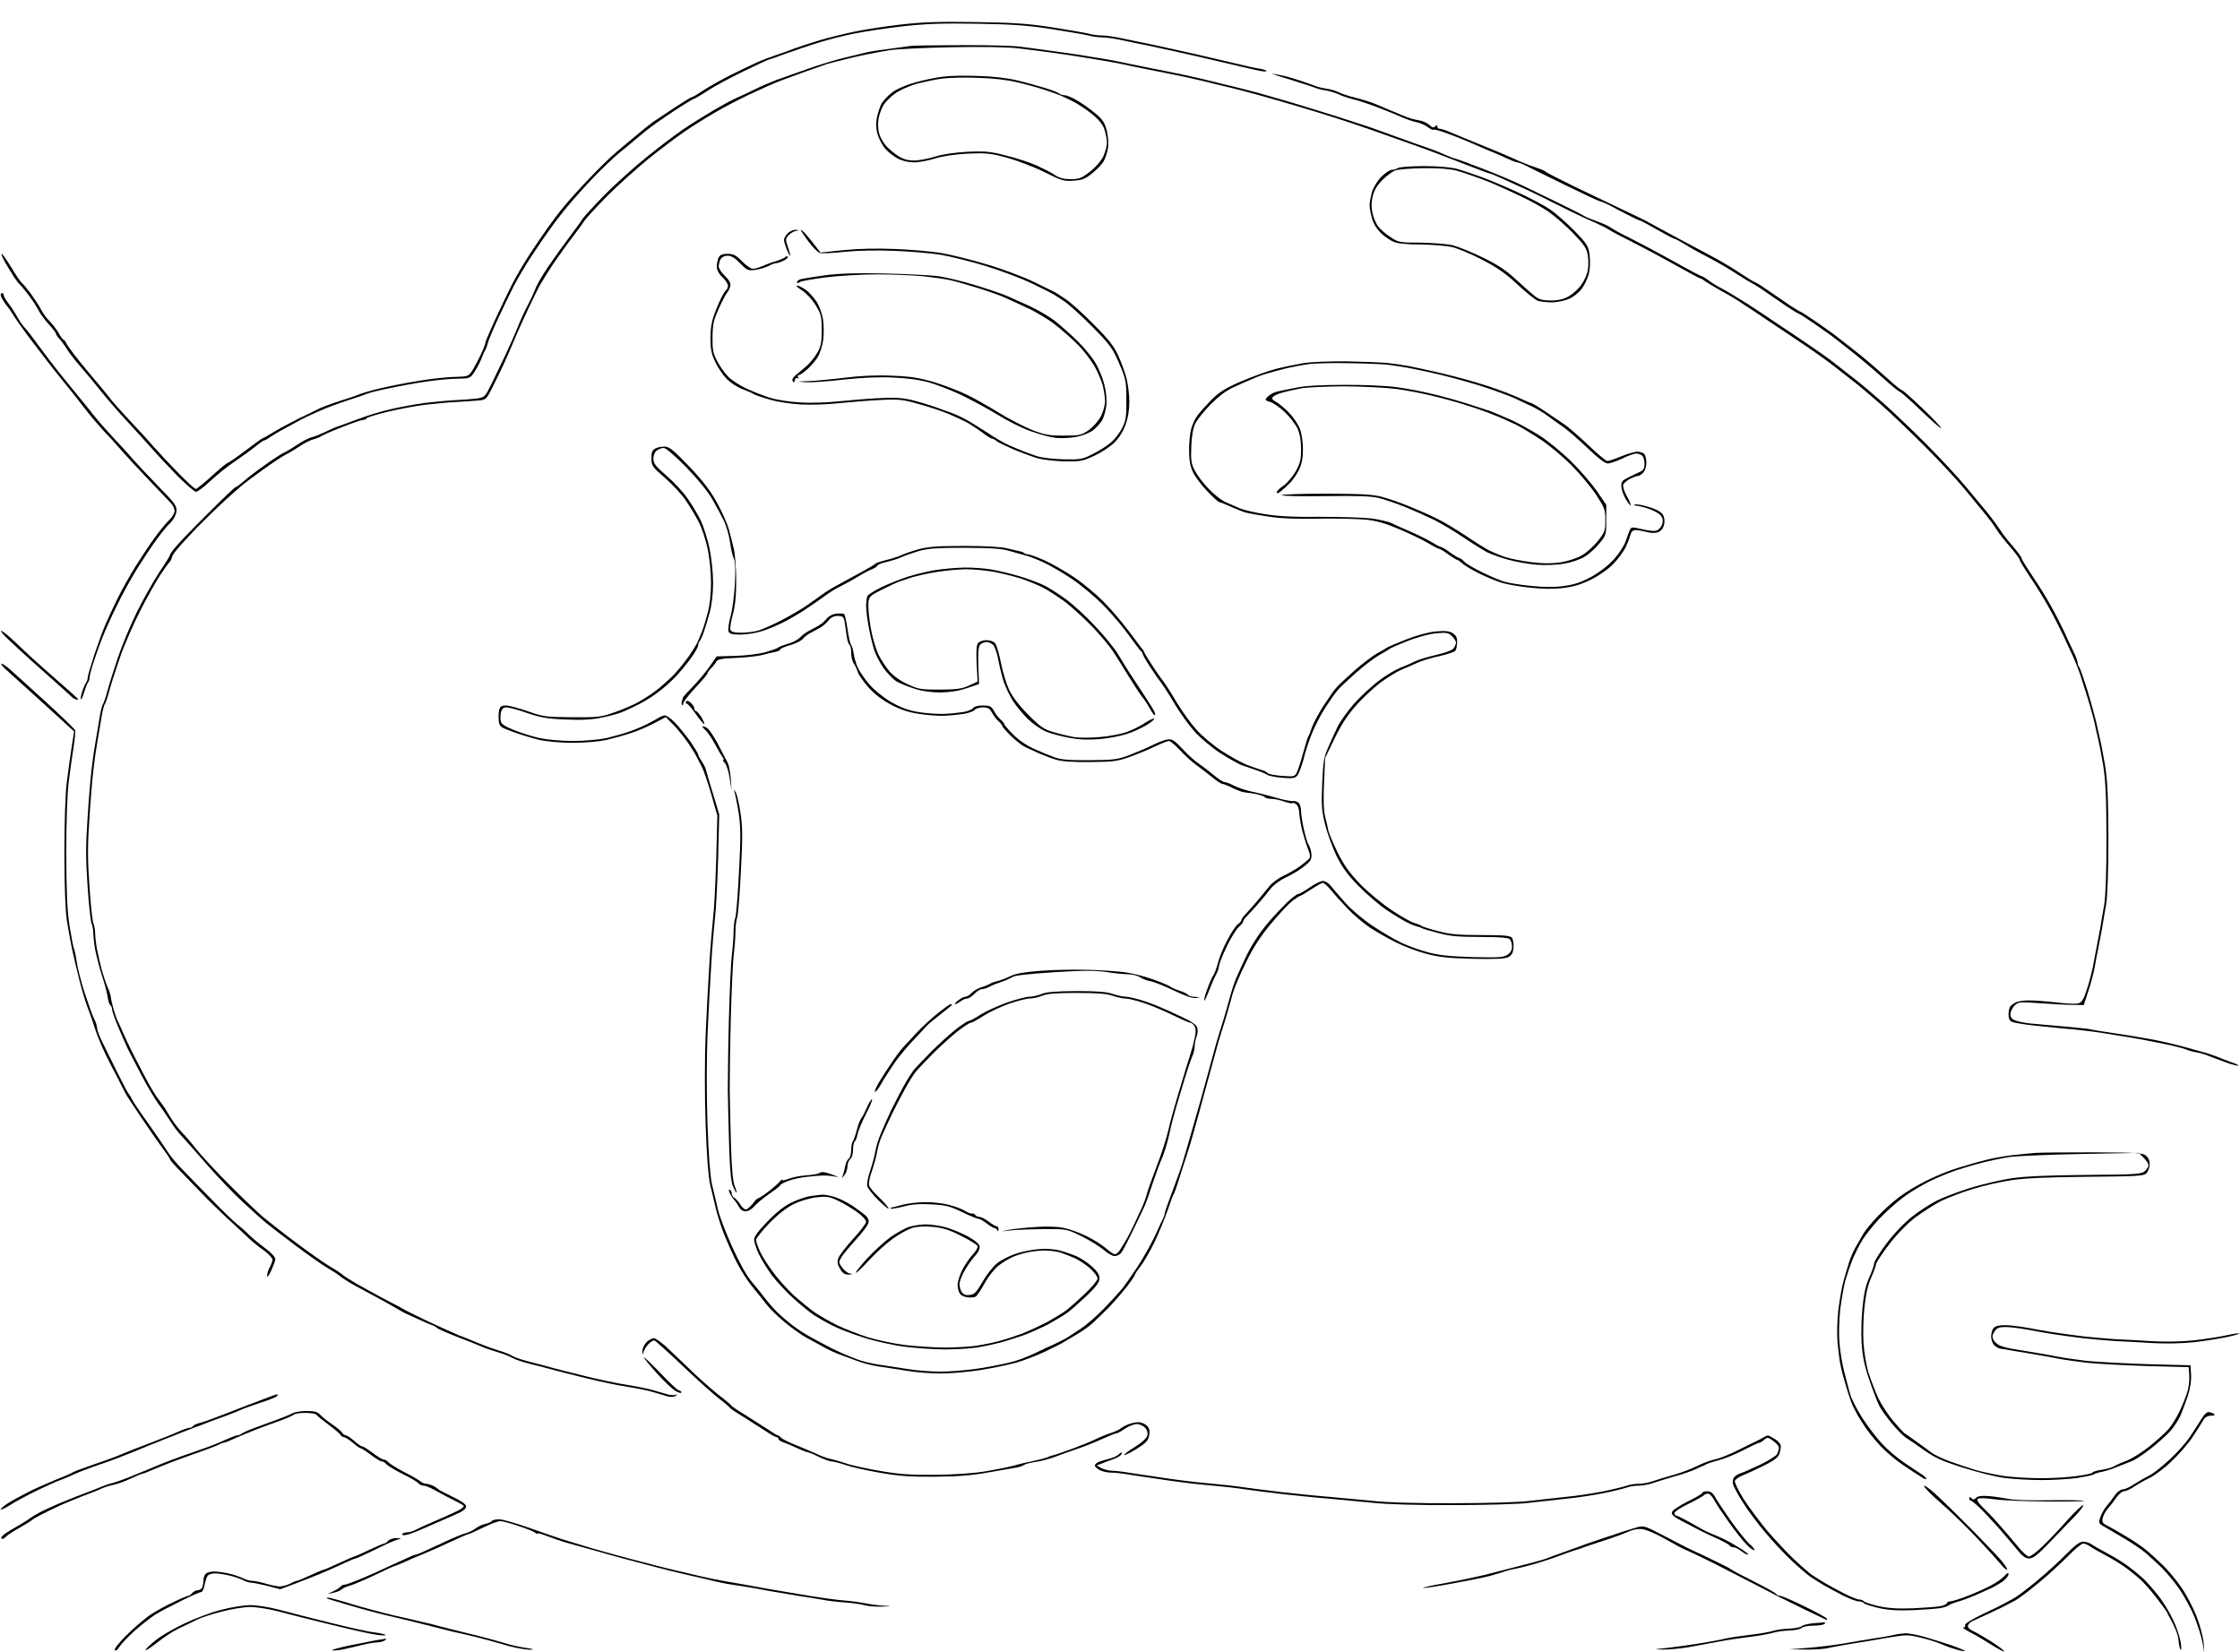 <?xml version="1.0" standalone="no"?>
<!DOCTYPE svg PUBLIC "-//W3C//DTD SVG 20010904//EN"
 "http://www.w3.org/TR/2001/REC-SVG-20010904/DTD/svg10.dtd">
<svg version="1.0" xmlns="http://www.w3.org/2000/svg"
 width="1200pt" height="885pt" viewBox="0 0 1200 885"
 preserveAspectRatio="xMidYMid meet">
<g transform="translate(0,885) scale(0.1,-0.1)"
fill="#000000" stroke="none">
<path d="M4830 8719 c-80 -9 -192 -26 -250 -38 -58 -12 -143 -33 -190 -47 -47
-14 -107 -34 -135 -44 -27 -11 -72 -27 -100 -36 -27 -9 -70 -25 -95 -36 -25
-11 -88 -42 -140 -67 -52 -26 -120 -64 -150 -84 -30 -20 -58 -37 -63 -37 -4 0
-47 -26 -94 -57 -47 -32 -93 -62 -102 -68 -9 -5 -34 -25 -56 -42 -22 -18 -53
-44 -70 -58 -16 -14 -53 -44 -81 -68 -28 -23 -94 -87 -146 -142 -53 -55 -116
-125 -140 -155 -25 -30 -64 -82 -87 -115 -24 -33 -67 -97 -97 -143 -30 -46
-72 -118 -93 -160 -21 -42 -62 -127 -90 -188 -28 -61 -51 -115 -51 -121 0 -6
-10 -33 -23 -60 -12 -26 -32 -64 -44 -84 -22 -35 -25 -36 -85 -38 -35 0 -108
-7 -163 -15 -55 -8 -145 -24 -200 -36 -55 -11 -122 -29 -150 -39 -27 -11 -81
-29 -120 -41 -38 -12 -86 -30 -105 -39 -19 -10 -66 -33 -105 -51 -38 -19 -99
-51 -134 -72 -34 -21 -65 -38 -67 -38 -2 0 -43 -29 -90 -65 -48 -36 -90 -65
-94 -65 -4 0 -43 -31 -85 -70 -42 -38 -81 -70 -86 -70 -6 0 -47 38 -92 84 -45
46 -107 112 -137 146 -30 35 -87 97 -127 139 -39 42 -82 90 -95 106 -12 17
-69 86 -126 153 -57 68 -108 135 -114 148 -6 13 -14 24 -18 24 -3 0 -16 17
-27 38 -12 20 -34 48 -48 62 -15 14 -36 42 -46 63 -11 21 -36 59 -55 85 -20
26 -41 52 -48 57 -7 6 -32 43 -56 83 -24 39 -47 72 -51 72 -5 0 5 -22 21 -50
16 -27 37 -62 47 -77 10 -15 23 -32 30 -38 6 -5 27 -31 47 -57 19 -25 42 -61
52 -80 9 -18 34 -52 55 -75 22 -24 39 -46 39 -51 0 -4 8 -17 19 -28 10 -11 30
-38 43 -60 14 -21 45 -61 70 -89 24 -27 73 -86 108 -130 35 -44 98 -116 140
-161 41 -45 100 -109 130 -143 30 -35 93 -102 140 -150 47 -47 92 -86 100 -86
8 0 43 26 77 58 34 32 92 79 130 104 37 25 86 61 109 79 23 19 44 34 48 34 5
0 20 8 34 19 15 10 53 33 84 49 31 17 65 36 75 41 10 6 52 26 93 44 41 19 113
46 160 61 47 15 94 31 105 36 11 5 65 19 120 30 55 12 145 28 200 36 55 8 130
15 167 15 65 1 67 2 91 38 13 20 29 52 37 71 7 19 16 40 20 45 4 6 10 23 14
39 4 16 30 77 57 135 27 58 65 136 83 172 19 36 59 104 89 150 30 46 74 111
98 144 23 33 68 92 100 130 32 39 95 109 141 157 46 47 106 105 133 127 28 22
64 52 80 66 17 14 48 40 70 58 22 18 86 63 142 100 56 37 105 67 109 67 4 0
37 19 73 43 36 24 124 71 194 105 71 34 130 62 133 62 3 0 46 15 97 34 51 18
130 45 177 59 47 15 130 36 185 47 55 11 172 29 260 39 126 14 211 17 400 14
191 -3 273 -9 400 -29 88 -14 176 -29 196 -34 20 -6 53 -10 74 -10 20 0 69 -7
109 -16 39 -8 103 -22 141 -29 39 -8 151 -33 250 -55 99 -23 207 -48 240 -56
33 -8 79 -18 102 -23 24 -5 40 -5 38 -1 -2 4 -21 10 -42 13 -21 3 -65 13 -98
21 -33 8 -141 33 -240 56 -99 22 -211 47 -250 55 -38 7 -102 21 -141 29 -40 9
-89 16 -109 16 -21 0 -54 4 -74 10 -20 5 -108 20 -196 34 -130 20 -207 25
-410 28 -190 3 -285 0 -395 -13z"/>
<path d="M4880 8604 c-14 -2 -63 -9 -110 -15 -47 -6 -103 -14 -125 -19 -22 -5
-76 -18 -120 -29 -44 -10 -132 -37 -195 -59 -63 -22 -141 -50 -172 -61 -31
-12 -83 -34 -115 -50 -32 -16 -74 -36 -94 -44 -20 -8 -77 -39 -125 -67 -49
-29 -123 -75 -164 -103 -41 -28 -129 -94 -195 -148 -66 -53 -166 -143 -223
-200 -56 -57 -110 -116 -120 -130 -9 -15 -51 -72 -92 -127 -41 -55 -93 -129
-115 -164 -22 -35 -45 -76 -50 -93 -6 -16 -24 -55 -40 -85 -16 -30 -40 -82
-52 -114 -13 -33 -42 -98 -64 -145 -23 -47 -57 -118 -76 -158 -34 -69 -37 -72
-77 -78 -22 -3 -75 -7 -116 -9 -41 -2 -115 -9 -165 -15 -49 -7 -130 -21 -180
-33 -49 -11 -126 -34 -170 -51 -44 -16 -97 -36 -118 -43 -22 -8 -55 -23 -75
-33 -21 -10 -49 -21 -63 -24 -15 -4 -49 -21 -75 -39 -27 -18 -60 -38 -74 -44
-14 -6 -61 -37 -104 -68 -44 -31 -95 -70 -113 -87 -19 -16 -37 -29 -41 -29 -4
0 -72 -65 -152 -145 -80 -79 -157 -160 -172 -179 -16 -18 -28 -37 -28 -41 0
-4 -26 -46 -58 -93 -31 -48 -85 -143 -119 -212 -34 -69 -80 -179 -102 -245
-22 -66 -48 -147 -56 -179 -9 -33 -20 -65 -24 -70 -5 -6 -14 -45 -20 -86 -7
-41 -16 -97 -21 -125 -5 -27 -14 -88 -19 -135 -6 -47 -16 -166 -22 -266 -10
-141 -10 -220 0 -358 6 -97 16 -188 21 -202 6 -14 10 -39 10 -57 0 -17 5 -58
11 -91 7 -34 23 -95 36 -136 14 -41 27 -92 30 -113 3 -20 9 -40 14 -43 5 -3 9
-12 9 -21 0 -9 16 -55 36 -102 20 -47 44 -102 54 -121 10 -19 41 -80 70 -135
29 -55 69 -122 89 -150 20 -27 41 -57 46 -66 6 -9 19 -29 30 -45 10 -16 33
-45 51 -64 18 -19 79 -89 137 -155 58 -66 145 -157 194 -201 48 -45 102 -93
118 -106 17 -14 86 -67 155 -119 69 -52 148 -107 175 -123 28 -16 59 -36 70
-46 11 -9 47 -32 80 -50 33 -18 85 -46 115 -62 30 -16 73 -40 95 -53 22 -13
47 -27 55 -31 8 -3 42 -19 75 -34 33 -16 65 -29 70 -30 6 -1 17 -7 25 -14 8
-7 60 -30 115 -51 55 -21 112 -44 128 -51 15 -7 53 -20 84 -29 31 -9 65 -23
77 -30 12 -8 59 -24 106 -35 47 -12 99 -25 115 -30 17 -5 93 -24 170 -43 77
-19 176 -40 220 -46 44 -7 105 -19 135 -27 30 -9 68 -20 84 -25 18 -5 35 -5
45 2 14 9 14 10 -1 5 -9 -2 -29 -1 -45 4 -15 4 -53 15 -83 24 -30 8 -91 20
-135 27 -44 6 -143 27 -220 46 -77 19 -153 38 -170 43 -16 5 -67 18 -113 30
-45 11 -93 26 -105 34 -12 8 -44 21 -72 29 -27 8 -68 23 -90 32 -22 9 -49 20
-60 24 -11 5 -40 17 -65 26 -25 10 -97 43 -160 72 -63 30 -122 59 -130 64 -8
5 -28 16 -45 25 -16 8 -57 29 -90 47 -33 18 -87 48 -120 66 -33 19 -69 42 -80
51 -11 10 -42 30 -70 46 -27 16 -106 71 -175 123 -69 51 -150 115 -180 140
-30 25 -111 103 -180 172 -69 69 -150 156 -180 194 -30 38 -63 76 -72 84 -9 9
-28 32 -42 51 -14 19 -33 49 -42 65 -9 17 -30 46 -45 65 -15 19 -48 73 -72
120 -25 47 -56 108 -70 135 -14 28 -35 73 -47 100 -12 28 -25 57 -30 66 -5 9
-14 36 -21 60 -7 24 -14 54 -15 66 -2 12 -9 37 -18 55 -8 18 -21 58 -30 88 -8
30 -19 79 -25 108 -6 30 -11 69 -11 87 0 19 -4 45 -10 59 -5 14 -15 105 -21
202 -10 138 -10 217 0 358 6 100 16 219 22 266 5 47 14 108 19 135 5 28 14 84
21 125 6 41 15 80 20 86 4 5 15 37 24 70 8 32 34 113 57 179 22 66 72 179 109
252 37 73 85 158 106 190 21 32 44 64 51 71 6 7 12 18 12 24 0 6 12 25 28 44
15 19 63 71 107 117 45 45 114 113 155 150 41 37 83 74 92 81 9 8 58 45 109
81 51 37 105 72 119 79 13 6 47 26 74 44 26 18 60 35 75 38 14 4 36 12 47 20
12 7 63 29 113 48 50 20 97 36 105 36 8 0 17 4 20 9 4 5 54 21 114 35 59 14
148 31 197 37 50 6 124 13 165 15 41 2 95 6 119 8 42 3 46 6 72 57 16 30 46
92 68 139 21 47 49 110 61 140 12 30 45 102 72 160 28 58 54 112 59 120 5 8
25 42 46 75 20 33 69 102 107 154 39 51 79 105 88 120 10 14 64 73 120 130 57
57 157 147 223 201 66 53 154 119 195 147 41 28 113 73 160 100 47 28 130 71
185 97 55 26 127 58 160 71 33 13 101 37 150 55 50 17 97 34 105 37 8 2 47 13
85 22 39 10 95 23 125 29 30 6 84 16 120 22 36 7 187 14 335 17 165 3 305 1
360 -6 50 -6 137 -17 195 -25 58 -8 134 -20 170 -26 36 -6 90 -15 120 -20 30
-5 87 -16 125 -25 39 -8 117 -24 175 -35 58 -11 150 -31 205 -44 55 -14 127
-31 160 -39 33 -8 96 -25 140 -37 44 -12 141 -40 215 -62 74 -22 169 -51 210
-65 41 -13 102 -33 135 -45 33 -11 98 -34 145 -51 47 -16 126 -45 175 -62 50
-18 148 -56 220 -84 71 -28 133 -51 137 -51 4 0 38 -14 75 -31 37 -17 93 -43
123 -56 30 -14 82 -39 115 -56 33 -17 94 -47 135 -67 41 -20 95 -45 120 -55
25 -11 56 -27 70 -36 14 -9 66 -37 115 -61 50 -25 152 -79 227 -121 75 -42
140 -77 143 -77 4 0 19 -8 33 -19 15 -10 50 -31 77 -46 28 -15 66 -37 85 -49
19 -13 48 -31 64 -42 16 -10 45 -30 66 -44 21 -14 50 -34 66 -44 16 -11 83
-56 149 -100 66 -44 145 -100 175 -124 30 -23 79 -62 109 -85 30 -23 95 -78
145 -122 50 -44 155 -144 233 -222 78 -78 177 -184 219 -235 42 -51 92 -112
112 -136 20 -24 44 -56 53 -72 10 -15 26 -38 36 -50 10 -13 35 -43 56 -67 20
-24 37 -48 37 -53 0 -5 27 -49 59 -97 33 -49 78 -122 100 -163 23 -41 55 -104
72 -140 17 -36 39 -83 49 -105 10 -22 23 -53 29 -69 7 -15 27 -76 45 -135 19
-58 39 -131 46 -161 6 -30 16 -71 20 -90 5 -19 17 -82 27 -140 13 -83 17 -166
18 -390 0 -177 -5 -312 -12 -355 -7 -38 -17 -99 -23 -135 -7 -36 -16 -83 -20
-105 -4 -22 -13 -65 -18 -95 -6 -30 -20 -85 -33 -123 -17 -53 -27 -69 -46 -73
-13 -4 -66 -1 -117 5 -52 6 -118 11 -146 11 -28 0 -61 -5 -73 -11 -12 -7 -25
-17 -29 -23 -4 -6 -8 -25 -8 -42 0 -21 6 -34 18 -39 9 -4 49 -11 87 -16 39 -5
122 -13 185 -19 63 -5 158 -16 210 -24 52 -9 124 -20 160 -26 36 -6 109 -20
164 -31 54 -11 110 -25 125 -31 14 -6 37 -13 51 -15 14 -2 39 -8 55 -14 17 -6
39 -15 50 -19 11 -4 40 -15 65 -24 25 -9 52 -16 60 -16 8 1 -10 10 -40 20 -30
11 -64 24 -75 29 -11 4 -36 13 -55 19 -19 5 -78 22 -130 36 -52 14 -135 33
-185 41 -49 9 -135 23 -190 31 -55 8 -107 16 -115 19 -8 2 -71 9 -140 15 -69
6 -150 13 -180 16 -30 3 -67 10 -82 16 -20 7 -28 17 -28 34 0 13 10 34 21 45
21 21 27 22 138 14 64 -5 143 -9 175 -9 l59 -1 23 70 c13 39 29 97 35 130 6
33 14 78 19 100 4 22 13 69 20 105 6 36 16 97 23 135 7 43 12 178 12 355 -1
224 -5 307 -18 390 -10 58 -22 121 -27 140 -4 19 -14 60 -20 90 -7 30 -28 107
-47 170 -20 63 -39 119 -44 125 -5 5 -9 16 -9 24 0 9 -11 38 -25 66 -13 27
-36 75 -49 105 -14 30 -44 89 -67 130 -22 41 -67 114 -100 162 -32 48 -59 91
-59 97 0 5 -21 33 -46 63 -26 29 -59 72 -74 96 -16 24 -44 62 -63 85 -19 23
-70 84 -112 135 -42 51 -140 157 -218 235 -78 78 -183 178 -233 222 -50 44
-115 99 -145 122 -30 23 -79 62 -110 86 -30 25 -114 83 -185 131 -71 47 -142
95 -159 106 -16 12 -72 48 -122 81 -51 32 -112 69 -135 81 -24 12 -57 32 -74
45 -17 13 -34 23 -38 23 -4 0 -74 37 -154 82 -81 45 -183 99 -227 121 -44 21
-91 47 -105 57 -14 10 -50 26 -80 36 -30 11 -57 22 -60 25 -3 3 -75 40 -160
81 -85 42 -181 87 -212 102 -31 14 -114 49 -185 76 -70 27 -132 50 -137 50 -5
0 -32 11 -60 23 -28 13 -69 29 -91 36 -22 7 -80 28 -130 46 -49 18 -128 46
-175 63 -47 16 -137 45 -200 65 -63 20 -160 49 -215 66 -55 16 -136 40 -180
52 -44 12 -107 28 -140 36 -33 8 -105 25 -160 39 -55 13 -147 33 -205 44 -58
11 -136 27 -175 35 -38 9 -97 20 -130 26 -33 5 -85 14 -115 19 -30 5 -107 17
-170 25 -63 9 -146 20 -185 25 -38 5 -180 9 -315 8 -135 0 -256 -2 -270 -4z"/>
<path d="M6845 8444 c28 -9 79 -25 115 -36 36 -11 74 -24 85 -28 11 -5 38 -12
60 -15 21 -4 51 -13 66 -20 14 -8 48 -19 75 -26 27 -6 90 -27 139 -46 50 -19
108 -43 130 -53 22 -10 56 -21 75 -25 19 -4 46 -16 59 -26 13 -10 27 -17 31
-14 4 3 39 -7 76 -21 38 -14 87 -33 109 -43 22 -10 65 -28 95 -41 30 -12 78
-32 106 -46 28 -13 56 -24 62 -24 6 0 23 -6 39 -14 15 -8 111 -55 213 -105
102 -50 190 -91 195 -91 6 0 28 -10 50 -21 22 -12 65 -35 95 -50 30 -16 58
-29 62 -29 4 0 46 -22 94 -50 48 -27 91 -50 96 -50 4 0 27 -12 51 -27 23 -15
80 -47 125 -70 46 -24 114 -63 150 -87 37 -24 78 -49 92 -56 14 -7 50 -30 80
-52 30 -21 79 -54 107 -73 29 -19 55 -35 58 -35 3 0 42 -25 87 -56 45 -31 86
-61 92 -65 6 -5 47 -37 91 -71 44 -34 122 -99 173 -145 51 -46 96 -83 101 -83
4 0 55 -45 112 -100 57 -54 105 -97 108 -94 3 2 -41 50 -98 104 -57 55 -108
100 -113 100 -4 0 -34 24 -66 53 -32 28 -74 66 -93 82 -19 17 -70 59 -114 93
-44 34 -85 66 -91 71 -6 4 -47 34 -92 65 -45 31 -84 56 -87 56 -3 0 -29 16
-58 35 -28 19 -77 53 -108 74 -31 22 -65 44 -75 48 -10 3 -50 28 -89 54 -38
26 -110 68 -160 94 -49 26 -117 62 -150 80 -33 18 -86 46 -117 63 -31 17 -65
36 -75 41 -10 5 -65 32 -123 59 -58 28 -172 82 -255 122 -82 40 -152 76 -155
80 -3 4 -23 13 -45 20 -22 7 -60 21 -85 32 -25 11 -58 25 -75 33 -16 7 -70 30
-120 50 -49 20 -99 40 -110 45 -11 5 -42 18 -69 29 -27 12 -55 21 -62 21 -8 0
-14 5 -14 12 0 9 -3 9 -11 1 -9 -9 -17 -7 -31 7 -11 10 -32 20 -46 23 -15 3
-36 7 -47 10 -11 3 -38 13 -60 22 -22 10 -49 21 -60 25 -11 5 -40 17 -65 28
-25 11 -76 28 -114 37 -37 9 -79 23 -93 30 -15 8 -45 17 -67 20 -23 3 -50 10
-61 15 -11 4 -47 17 -80 28 -33 11 -73 23 -90 26 -16 3 -41 8 -55 11 -14 3 -2
-2 25 -11z"/>
<path d="M5050 8439 c-36 -4 -101 -18 -145 -30 -46 -12 -98 -34 -124 -53 -23
-17 -51 -47 -61 -66 -9 -19 -20 -55 -24 -80 -4 -31 -2 -60 9 -90 9 -25 28 -58
43 -73 15 -16 44 -37 64 -48 22 -11 57 -19 85 -19 26 0 77 10 113 21 41 13
105 22 175 26 98 4 121 2 210 -22 54 -15 144 -49 200 -77 92 -46 105 -50 157
-46 47 3 64 10 102 42 26 21 53 50 60 65 8 15 18 44 21 65 5 23 2 60 -5 93
-12 46 -21 61 -64 97 -28 23 -72 55 -98 69 -26 15 -55 27 -65 27 -11 0 -23 4
-29 9 -5 5 -38 18 -74 29 -36 11 -103 30 -150 41 -53 13 -131 22 -210 24 -69
3 -154 1 -190 -4z m400 -30 c47 -11 112 -29 145 -40 33 -11 71 -24 85 -30 14
-6 48 -22 75 -36 28 -15 73 -45 101 -69 35 -29 54 -55 62 -82 7 -22 12 -52 12
-68 0 -16 -9 -48 -19 -71 -11 -24 -40 -58 -71 -82 -46 -36 -58 -41 -104 -41
-37 0 -61 6 -86 23 -19 13 -63 35 -98 51 -34 15 -106 39 -160 52 -84 22 -111
25 -207 21 -71 -4 -133 -13 -175 -26 -36 -11 -86 -21 -113 -21 -33 0 -59 7
-85 24 -20 13 -49 37 -63 52 -15 16 -32 45 -38 65 -7 21 -9 54 -5 80 4 24 16
57 26 74 10 18 38 46 63 64 25 18 77 41 115 52 39 10 100 23 138 28 37 5 123
7 192 4 79 -2 157 -11 210 -24z"/>
<path d="M7490 7950 c-8 -5 -24 -10 -34 -10 -11 0 -36 -17 -57 -38 -22 -23
-42 -57 -50 -83 -6 -24 -12 -55 -12 -69 0 -14 6 -45 13 -70 7 -28 26 -57 48
-79 20 -19 51 -40 69 -47 20 -9 74 -14 145 -14 62 -1 138 -7 168 -14 30 -7
102 -37 159 -67 78 -40 126 -73 189 -132 47 -43 96 -83 109 -88 13 -5 48 -9
76 -9 29 0 70 9 93 19 23 10 53 34 67 53 14 18 31 54 38 78 7 28 9 67 5 101
-7 52 -12 60 -80 131 -40 41 -100 94 -132 116 -33 22 -111 63 -174 92 -63 29
-151 66 -195 82 -44 16 -104 36 -133 44 -33 8 -100 14 -175 14 -67 0 -129 -5
-137 -10z m312 -14 c29 -8 82 -26 118 -39 36 -13 88 -34 115 -47 28 -12 84
-38 125 -58 41 -19 101 -53 134 -75 32 -22 92 -74 132 -115 62 -64 74 -83 80
-120 4 -24 4 -60 0 -80 -3 -20 -18 -55 -34 -77 -15 -22 -46 -50 -67 -62 -28
-16 -57 -23 -96 -23 -43 0 -63 5 -85 22 -16 12 -61 52 -100 88 -53 50 -98 80
-178 119 -59 29 -133 59 -164 67 -31 7 -109 13 -173 14 -112 0 -117 1 -162 31
-26 17 -55 43 -65 57 -11 15 -24 46 -29 69 -7 29 -7 56 0 89 8 33 23 60 52 89
22 22 54 46 70 52 17 6 85 11 152 12 78 1 141 -4 175 -13z"/>
<path d="M4220 7600 c-11 -11 -20 -27 -20 -35 0 -9 7 -31 14 -50 8 -19 17 -35
19 -35 3 0 -3 20 -11 44 -15 42 -15 46 2 65 10 11 28 22 40 24 21 4 20 4 -1 6
-13 0 -32 -8 -43 -19z"/>
<path d="M4290 7618 c0 -4 19 -32 41 -62 23 -31 50 -58 60 -61 11 -4 72 -1
136 6 71 7 174 9 267 5 83 -3 194 -13 246 -21 52 -9 162 -36 243 -61 82 -25
195 -68 250 -95 56 -27 107 -53 113 -57 6 -4 31 -20 55 -36 24 -16 92 -77 150
-136 96 -97 109 -115 144 -196 36 -84 39 -95 39 -194 1 -89 -2 -112 -21 -150
-12 -25 -38 -60 -57 -77 -20 -18 -64 -47 -99 -64 -58 -30 -68 -32 -157 -30
-53 1 -117 8 -145 17 -27 9 -63 22 -80 29 -16 7 -48 20 -69 29 -22 9 -76 40
-120 70 -45 29 -101 64 -126 76 -24 12 -56 26 -70 31 -14 4 -48 16 -76 27 -28
10 -83 27 -123 37 -56 14 -96 16 -179 12 -59 -3 -156 -11 -217 -17 -60 -7
-155 -10 -210 -6 -55 3 -127 14 -160 25 -33 10 -89 32 -126 49 -36 17 -80 45
-98 64 -18 18 -45 56 -59 83 -22 42 -26 62 -25 130 1 67 6 91 33 150 17 38 37
77 44 85 7 8 16 25 18 37 4 15 -4 30 -28 54 -19 18 -34 41 -34 52 0 10 5 27
10 38 7 12 21 19 38 19 20 0 40 -12 67 -41 37 -37 43 -40 80 -35 23 3 54 12
70 20 17 9 35 16 42 16 7 0 24 5 38 12 14 6 25 16 25 21 0 6 -5 6 -12 0 -7 -6
-31 -16 -53 -23 -22 -6 -54 -18 -72 -26 -17 -8 -40 -14 -50 -14 -10 0 -37 18
-58 40 -32 33 -46 40 -77 40 -27 0 -40 -5 -48 -19 -5 -11 -10 -33 -10 -48 0
-19 10 -39 30 -58 17 -16 30 -36 30 -46 0 -9 -6 -22 -14 -28 -8 -7 -29 -48
-47 -93 -26 -65 -32 -94 -33 -157 0 -61 5 -87 26 -131 14 -30 42 -71 62 -91
20 -20 58 -45 84 -54 26 -10 52 -21 57 -25 6 -5 44 -18 85 -30 43 -13 115 -24
170 -27 52 -3 145 0 205 7 61 6 160 14 221 17 101 5 120 3 210 -23 55 -15 124
-38 154 -51 30 -13 71 -31 90 -41 19 -9 57 -34 85 -54 27 -21 54 -38 59 -38 5
0 17 -6 25 -13 9 -8 50 -27 91 -45 41 -17 98 -38 125 -46 28 -9 93 -16 145
-18 88 -1 100 1 162 30 37 17 84 48 106 69 25 24 48 59 61 96 14 37 21 81 21
125 0 37 -7 93 -15 125 -8 31 -28 86 -44 121 -23 51 -52 88 -133 169 -56 57
-123 117 -147 133 -24 16 -49 32 -55 36 -6 3 -58 29 -116 57 -58 28 -172 71
-255 95 -82 25 -193 52 -245 61 -52 8 -163 18 -245 21 -95 4 -197 2 -275 -6
l-125 -13 -25 33 c-14 18 -37 47 -52 64 -15 17 -28 28 -28 24z"/>
<path d="M4420 7375 c-58 -8 -115 -17 -127 -20 -13 -3 -23 -10 -23 -16 0 -8 4
-8 13 -1 6 6 71 17 142 26 72 9 196 16 275 16 80 0 190 -5 245 -10 55 -6 120
-15 145 -21 25 -5 90 -24 145 -41 55 -17 118 -39 140 -49 22 -9 79 -36 127
-58 48 -22 118 -64 155 -94 38 -30 91 -77 118 -105 28 -27 65 -76 84 -107 19
-31 40 -80 48 -108 7 -28 13 -67 13 -87 0 -20 -10 -56 -22 -80 -14 -26 -41
-57 -66 -75 -40 -27 -49 -29 -135 -29 -79 0 -103 5 -170 31 -43 18 -122 58
-175 91 -53 33 -129 76 -168 95 -40 20 -118 50 -175 68 -85 25 -127 32 -229
36 -84 4 -169 0 -257 -11 -73 -9 -160 -17 -195 -18 -61 -2 -61 -2 -13 -6 28
-2 118 4 202 14 104 11 189 15 270 11 76 -3 145 -13 193 -27 41 -12 116 -41
167 -65 50 -24 138 -71 194 -105 56 -35 138 -76 183 -91 44 -16 104 -32 131
-35 28 -3 77 -1 109 5 34 6 73 22 92 36 19 15 41 40 50 56 8 17 18 51 21 77 3
30 -1 72 -11 112 -9 36 -31 89 -49 118 -18 30 -61 82 -97 117 -36 35 -89 82
-118 105 -30 23 -88 57 -130 77 -42 19 -97 44 -122 55 -24 11 -103 38 -175 60
-71 22 -164 44 -205 49 -41 5 -169 11 -285 14 -145 3 -242 0 -315 -10z"/>
<path d="M4297 7294 c23 -15 55 -50 73 -80 30 -49 32 -61 32 -134 0 -68 -4
-87 -26 -124 -14 -24 -42 -57 -63 -74 -21 -18 -46 -39 -56 -47 -10 -9 -15 -21
-10 -28 5 -8 9 -7 11 6 2 9 8 14 14 11 7 -4 8 -2 4 4 -4 7 -3 12 3 12 6 0 26
14 45 31 19 17 45 46 56 65 12 18 25 60 30 91 4 32 4 82 -1 111 -4 29 -20 73
-35 96 -15 23 -41 52 -59 64 -17 12 -37 22 -45 22 -8 0 4 -12 27 -26z"/>
<path d="M4 7266 c1 -7 15 -31 31 -52 17 -21 32 -44 35 -50 3 -7 45 -67 95
-134 50 -66 124 -162 165 -212 41 -50 96 -119 122 -154 26 -34 76 -93 110
-130 35 -36 77 -83 93 -102 17 -20 77 -85 135 -146 58 -60 114 -120 126 -132
11 -12 20 -31 19 -44 -1 -12 -15 -34 -31 -49 -16 -15 -49 -56 -74 -90 -25 -34
-71 -103 -103 -154 -31 -50 -76 -130 -99 -177 -23 -47 -52 -110 -65 -140 -13
-30 -39 -102 -58 -159 -19 -58 -35 -112 -35 -121 0 -9 -4 -20 -8 -26 -4 -5
-14 -26 -21 -47 -7 -21 -10 -41 -8 -44 3 -3 11 15 18 39 7 23 16 47 21 52 4 6
8 17 8 26 0 9 9 46 21 81 11 35 32 93 46 129 14 36 49 115 79 175 29 61 80
152 111 202 32 51 78 120 103 154 25 34 57 74 73 88 16 16 29 40 32 59 3 31
-4 42 -98 138 -56 58 -118 124 -137 146 -19 23 -65 73 -102 112 -36 39 -84 93
-105 120 -21 26 -60 76 -88 109 -27 33 -72 88 -100 123 -27 34 -76 98 -107
141 -31 43 -66 88 -77 99 -11 12 -28 37 -38 55 -10 19 -30 50 -45 70 -16 20
-28 41 -28 47 0 7 -4 12 -9 12 -5 0 -8 -6 -7 -14z"/>
<path d="M6980 6904 c-41 -7 -109 -21 -150 -32 -41 -11 -122 -40 -180 -65 -84
-36 -116 -56 -159 -98 -29 -30 -63 -67 -75 -84 -13 -16 -28 -49 -34 -71 -7
-23 -12 -75 -12 -115 0 -52 6 -87 20 -117 11 -24 45 -70 76 -102 31 -33 61
-60 65 -60 5 0 32 -11 61 -24 29 -12 61 -26 71 -29 9 -4 61 -14 115 -22 69
-12 148 -16 277 -14 99 2 216 -1 260 -5 61 -6 105 -19 185 -53 58 -25 126 -58
153 -74 26 -16 51 -29 56 -29 4 0 27 -13 49 -30 23 -16 45 -30 49 -30 4 0 16
-9 27 -19 12 -11 53 -35 91 -54 39 -19 95 -42 125 -51 30 -8 98 -20 151 -25
65 -7 123 -8 175 -1 58 7 98 20 152 47 43 22 92 57 117 84 24 25 52 64 63 85
10 21 22 51 26 67 5 19 13 27 29 27 12 0 38 -5 58 -10 24 -7 46 -7 62 -1 17 7
27 20 32 41 4 20 2 38 -8 54 -9 14 -37 29 -75 40 -33 10 -66 16 -73 13 -9 -3
-6 -6 7 -6 11 -1 41 -8 66 -17 25 -8 54 -24 63 -34 12 -13 15 -28 11 -44 -3
-14 -15 -30 -26 -36 -13 -7 -36 -6 -80 4 -55 13 -61 13 -68 -2 -5 -10 -14 -36
-22 -59 -7 -23 -35 -67 -62 -97 -30 -34 -76 -70 -122 -96 -58 -31 -91 -42
-151 -50 -52 -7 -109 -6 -174 1 -53 5 -114 15 -136 21 -22 5 -76 28 -121 50
-46 22 -90 48 -100 59 -9 10 -21 19 -26 19 -4 0 -27 14 -50 30 -22 17 -45 30
-50 30 -4 0 -25 11 -46 24 -20 12 -71 38 -112 56 -41 17 -88 39 -105 47 -16 8
-64 19 -105 25 -41 5 -165 9 -275 9 -141 -2 -229 3 -297 14 -53 8 -113 22
-135 31 -21 9 -56 24 -78 34 -23 10 -64 43 -92 73 -28 29 -61 73 -73 97 -19
37 -21 55 -18 129 2 55 10 99 21 121 9 20 46 66 82 103 44 44 84 75 123 92 31
15 73 33 92 41 19 9 52 22 75 29 22 7 69 20 105 29 36 9 94 20 130 25 36 5
135 7 220 5 85 -1 178 -5 205 -8 28 -4 77 -11 110 -17 33 -6 114 -23 180 -39
66 -16 170 -45 230 -65 61 -20 133 -47 160 -59 28 -13 70 -33 95 -45 25 -12
63 -35 85 -52 22 -16 56 -41 76 -54 20 -13 78 -63 129 -111 59 -57 99 -88 113
-87 12 0 47 12 77 26 30 15 64 27 76 27 11 0 25 -5 32 -12 7 -7 12 -26 12 -43
0 -23 -6 -34 -22 -42 -13 -6 -41 -19 -63 -30 -35 -17 -40 -23 -39 -51 1 -17
12 -47 24 -67 12 -20 24 -34 26 -32 2 2 -7 24 -21 49 -14 25 -23 53 -19 62 3
8 20 22 37 31 16 8 35 15 42 15 7 0 19 8 28 18 10 10 17 34 17 53 0 19 -5 40
-12 47 -7 7 -23 12 -37 12 -15 0 -53 -12 -86 -25 -33 -14 -66 -25 -74 -25 -7
0 -54 38 -103 86 -50 47 -105 95 -123 107 -18 12 -64 43 -103 70 -39 26 -74
47 -78 47 -3 0 -34 13 -68 29 -33 15 -111 45 -173 65 -61 20 -167 49 -235 65
-68 16 -150 34 -183 40 -33 6 -82 13 -110 16 -27 3 -124 7 -215 9 -98 1 -196
-3 -240 -10z"/>
<path d="M6945 6773 c-38 -7 -83 -17 -99 -20 -16 -3 -37 -13 -47 -22 -11 -8
-19 -18 -19 -22 0 -4 12 -10 26 -13 14 -4 48 -28 76 -53 27 -26 58 -66 69 -89
13 -29 19 -65 19 -111 0 -57 -5 -76 -30 -121 -17 -28 -46 -62 -65 -75 -19 -12
-35 -28 -35 -34 0 -9 7 -7 22 5 12 9 34 29 49 45 15 15 37 47 48 70 15 31 21
63 21 110 0 38 -7 85 -16 109 -9 24 -35 62 -58 86 -23 24 -54 50 -69 58 -20
11 -26 19 -18 27 5 7 29 18 53 24 24 7 70 17 102 23 33 5 139 10 235 10 97 -1
219 -7 271 -14 52 -7 138 -23 190 -36 52 -12 136 -35 185 -51 50 -15 119 -40
155 -55 36 -14 87 -38 115 -51 27 -14 86 -50 130 -79 44 -29 117 -90 163 -136
45 -46 105 -117 132 -158 46 -70 50 -79 50 -137 0 -56 -3 -65 -40 -112 -22
-27 -60 -62 -85 -76 -26 -16 -74 -31 -114 -38 -50 -7 -95 -7 -158 1 -48 6
-110 18 -138 27 -27 9 -68 26 -90 37 -22 12 -78 47 -125 79 -47 31 -110 69
-140 84 -30 15 -68 33 -85 40 -16 7 -58 25 -93 39 -34 14 -90 33 -125 43 -51
14 -106 17 -304 18 -132 0 -239 -4 -236 -8 3 -5 109 -7 237 -5 174 2 244 0
286 -11 30 -8 93 -29 139 -48 47 -19 116 -50 155 -69 39 -20 110 -62 157 -94
47 -32 104 -67 126 -79 23 -11 73 -29 113 -40 39 -11 108 -23 153 -27 49 -3
108 -1 147 6 36 6 84 22 107 36 23 13 59 45 80 71 37 45 38 48 38 127 l0 81
-51 75 c-29 41 -92 114 -140 161 -49 47 -123 108 -164 134 -41 26 -108 63
-148 82 -40 18 -92 40 -115 49 -23 8 -82 27 -132 43 -49 16 -133 39 -185 51
-52 13 -138 29 -190 36 -52 7 -178 13 -280 12 -119 0 -210 -5 -255 -15z"/>
<path d="M3513 6448 c-19 -9 -23 -19 -23 -53 0 -41 4 -46 73 -106 40 -35 91
-90 112 -122 22 -32 53 -84 69 -115 16 -31 37 -95 47 -142 10 -48 18 -127 18
-180 0 -62 -6 -120 -18 -165 -10 -38 -24 -83 -31 -100 -7 -16 -17 -41 -23 -55
-6 -14 -27 -47 -46 -75 -19 -27 -55 -72 -80 -99 -25 -26 -70 -66 -98 -87 -29
-22 -73 -50 -99 -64 -25 -13 -80 -37 -123 -52 -71 -25 -86 -27 -226 -26 -140
1 -156 3 -237 32 -49 17 -101 31 -118 31 -23 0 -31 -5 -36 -24 -3 -13 -4 -38
-2 -57 3 -32 7 -35 78 -61 41 -15 105 -34 142 -43 38 -8 114 -15 177 -15 63 0
139 7 178 15 37 9 97 25 132 37 36 11 93 36 127 54 l61 32 45 -46 c24 -26 57
-67 74 -92 17 -25 38 -58 46 -75 8 -16 22 -43 31 -60 8 -16 30 -81 48 -143
l32 -112 -6 -233 c-4 -127 -11 -270 -17 -317 -5 -47 -15 -159 -20 -250 -6 -91
-15 -262 -20 -380 -5 -120 -5 -327 0 -470 6 -172 14 -278 24 -325 9 -38 24
-99 32 -135 9 -36 29 -98 45 -138 16 -39 46 -107 68 -150 22 -42 59 -100 83
-128 23 -28 56 -69 72 -90 16 -22 61 -66 101 -99 40 -33 92 -70 115 -82 23
-12 63 -34 88 -48 26 -15 65 -33 87 -41 22 -8 65 -24 95 -35 30 -12 82 -25
115 -30 33 -5 101 -15 150 -23 50 -9 133 -15 185 -15 52 0 147 8 210 18 63 10
149 28 190 39 41 11 113 39 160 61 47 23 92 45 100 51 8 5 39 23 69 41 30 17
72 47 93 68 22 20 59 57 84 82 24 25 64 72 89 103 25 32 45 62 45 66 0 4 13
24 29 44 16 20 50 78 75 129 24 51 56 128 71 172 15 44 30 85 34 90 4 6 15 37
25 70 10 33 29 92 42 130 13 39 30 97 39 130 9 33 25 92 36 130 10 39 31 113
45 165 14 52 30 110 35 128 5 17 13 47 18 65 5 17 14 46 19 62 6 17 17 55 26
85 9 30 22 78 30 107 8 29 40 104 71 167 40 82 79 141 135 208 43 52 94 106
113 121 20 15 39 27 42 27 4 0 30 16 59 35 29 19 58 35 63 35 6 0 26 -19 46
-42 19 -24 59 -68 89 -99 29 -31 81 -74 114 -97 34 -22 97 -59 140 -80 44 -22
117 -50 164 -62 67 -18 120 -24 250 -27 123 -3 171 0 190 9 19 10 26 23 28 51
2 21 -2 45 -9 53 -9 11 -44 14 -163 14 -122 0 -168 4 -232 21 -43 11 -83 24
-89 28 -5 5 -22 11 -36 15 -15 3 -69 33 -120 67 -53 35 -128 97 -172 142 -59
62 -87 101 -122 171 -24 50 -46 102 -49 116 -2 14 -10 47 -17 74 -8 33 -10 90
-6 181 l6 134 50 103 c34 71 69 126 113 175 34 40 94 95 131 124 38 28 89 60
115 71 26 10 65 28 87 38 22 10 75 26 118 35 42 10 80 22 84 29 5 6 8 26 9 44
1 25 -5 37 -23 49 -18 12 -39 14 -90 10 -41 -4 -104 -21 -162 -44 -53 -21 -98
-40 -101 -43 -3 -3 -25 -16 -50 -29 -25 -14 -81 -56 -124 -94 -43 -38 -89 -81
-101 -96 -12 -14 -42 -58 -67 -96 -25 -39 -51 -89 -59 -110 -7 -22 -16 -44
-20 -50 -4 -5 -16 -46 -28 -90 -12 -44 -27 -91 -34 -104 -11 -22 -15 -23 -81
-18 -38 3 -72 10 -75 15 -3 5 -17 12 -31 16 -14 4 -50 17 -80 28 -30 12 -91
46 -136 75 -44 29 -105 80 -135 114 -30 33 -77 99 -106 147 -28 48 -62 100
-74 116 -13 16 -40 55 -61 88 -21 32 -38 61 -38 63 0 3 -6 13 -14 22 -8 10
-41 54 -74 98 -33 44 -91 112 -130 151 -38 39 -110 99 -159 132 -49 33 -122
74 -160 91 -39 17 -78 31 -86 31 -7 0 -17 3 -21 7 -3 4 -14 8 -22 9 -9 2 -39
9 -68 16 -33 8 -114 13 -231 13 -144 0 -193 -4 -245 -18 -36 -10 -78 -25 -95
-33 -16 -7 -52 -19 -80 -25 -27 -7 -52 -15 -55 -19 -3 -4 -36 -24 -75 -45 -38
-21 -95 -51 -125 -68 -30 -16 -70 -40 -89 -55 -19 -14 -58 -41 -85 -60 -28
-19 -87 -53 -131 -76 -44 -23 -99 -47 -121 -54 -23 -7 -65 -12 -93 -12 -38 0
-53 4 -58 16 -3 8 3 45 13 82 13 48 18 100 18 182 0 63 -6 140 -13 170 -7 30
-19 78 -27 106 -8 28 -35 90 -62 139 -34 63 -74 116 -148 194 -80 84 -108 107
-130 108 -16 1 -39 -3 -51 -9z m162 -100 c62 -64 116 -130 141 -173 22 -38 50
-91 63 -117 12 -26 27 -77 32 -113 5 -37 14 -76 20 -88 8 -13 10 -58 6 -131
-3 -61 -13 -141 -23 -177 -10 -36 -15 -73 -11 -82 5 -13 19 -17 65 -17 32 0
86 9 119 20 34 11 90 35 125 54 34 18 86 49 113 68 28 18 70 48 95 66 24 18
63 42 85 52 22 11 63 33 90 50 28 17 62 35 78 41 15 6 27 15 27 19 0 4 24 14
53 20 28 7 63 18 77 25 14 7 54 21 90 32 53 15 99 18 250 18 147 -1 197 -4
245 -19 33 -9 74 -21 90 -25 17 -5 57 -21 89 -36 32 -15 100 -54 150 -88 50
-34 128 -99 174 -147 45 -47 106 -119 134 -160 29 -41 56 -76 60 -78 4 -2 8
-8 8 -12 0 -5 17 -36 38 -68 21 -33 48 -72 61 -88 12 -16 46 -68 74 -116 29
-48 76 -114 106 -147 30 -34 91 -85 135 -114 45 -29 97 -58 116 -66 19 -7 55
-19 79 -27 24 -8 50 -19 57 -24 7 -6 43 -14 81 -17 58 -5 70 -3 84 13 8 11 23
51 33 89 9 39 30 102 47 142 16 39 48 100 71 135 23 35 51 75 63 89 12 15 58
58 101 96 43 38 99 80 124 94 25 13 47 27 50 30 3 4 46 23 97 43 54 22 118 39
156 43 57 5 67 3 86 -16 11 -11 21 -27 21 -34 0 -7 -6 -21 -13 -31 -8 -10 -44
-24 -94 -35 -44 -10 -96 -26 -114 -35 -19 -10 -55 -25 -80 -35 -25 -10 -77
-41 -115 -70 -38 -29 -97 -84 -131 -122 -34 -39 -73 -94 -87 -122 -14 -29 -37
-79 -51 -112 -23 -51 -27 -79 -32 -195 -5 -116 -2 -147 16 -218 11 -46 39
-120 60 -166 31 -62 59 -102 118 -162 43 -44 112 -103 153 -131 41 -27 92 -58
112 -67 20 -10 42 -18 50 -20 7 -1 18 -5 23 -8 6 -4 46 -16 90 -27 62 -17 109
-21 225 -21 100 0 150 -4 158 -12 7 -7 12 -24 12 -40 0 -18 -8 -33 -25 -44
-21 -14 -49 -15 -187 -12 -123 4 -182 10 -239 26 -43 11 -106 34 -142 51 -35
17 -105 57 -153 90 -50 33 -114 87 -147 124 -31 35 -66 76 -78 91 -11 14 -30
26 -42 26 -12 0 -44 -16 -71 -35 -27 -19 -55 -35 -62 -35 -6 0 -34 -21 -61
-47 -27 -27 -68 -70 -92 -98 -24 -27 -58 -72 -75 -100 -18 -27 -42 -70 -53
-95 -12 -25 -31 -66 -42 -91 -12 -25 -28 -70 -36 -100 -9 -30 -22 -79 -31
-109 -9 -30 -20 -68 -26 -85 -5 -16 -14 -45 -19 -62 -5 -18 -13 -48 -18 -65
-5 -18 -21 -76 -35 -128 -14 -52 -45 -165 -70 -250 -24 -85 -52 -180 -61 -210
-9 -30 -35 -101 -56 -157 -21 -56 -39 -106 -39 -112 0 -6 -4 -19 -9 -29 -5 -9
-25 -52 -44 -94 -20 -42 -61 -116 -93 -165 -32 -48 -71 -104 -87 -123 -16 -19
-59 -66 -96 -104 -36 -37 -91 -85 -121 -105 -31 -20 -64 -42 -75 -49 -11 -7
-40 -21 -65 -33 -25 -11 -72 -33 -105 -49 -33 -16 -87 -37 -120 -46 -33 -9
-112 -25 -175 -35 -63 -10 -158 -18 -210 -18 -52 0 -135 6 -185 15 -49 8 -117
18 -150 23 -33 5 -80 16 -105 25 -25 9 -61 23 -80 32 -19 8 -48 22 -65 30 -16
9 -55 29 -85 45 -30 15 -76 43 -101 61 -26 18 -65 50 -88 71 -23 20 -57 58
-77 84 -20 26 -55 70 -79 98 -26 31 -65 101 -103 185 -33 74 -68 164 -76 200
-8 36 -23 97 -32 135 -10 47 -18 153 -24 325 -5 143 -5 350 0 470 5 118 14
289 20 380 5 91 15 203 20 250 6 47 13 191 17 321 l6 235 -30 100 c-17 54 -34
112 -38 128 -3 17 -15 42 -26 57 -10 15 -19 31 -19 36 0 6 -19 36 -41 69 -23
32 -60 78 -82 101 -22 23 -48 41 -56 40 -9 -1 -23 -7 -31 -12 -8 -5 -35 -20
-60 -33 -25 -13 -70 -32 -100 -42 -30 -11 -86 -26 -123 -35 -39 -8 -115 -15
-178 -15 -65 0 -139 7 -181 16 -38 9 -100 28 -136 43 -52 21 -68 33 -70 50 -2
13 -1 34 2 47 5 17 13 24 30 24 12 0 62 -13 109 -30 71 -24 107 -31 207 -35
88 -4 142 -1 197 11 41 8 91 22 111 31 21 9 60 27 87 41 28 14 73 42 100 63
28 20 71 59 96 85 25 27 62 72 82 100 21 29 37 58 37 66 0 8 4 18 9 23 4 6 14
26 20 45 7 19 21 67 32 105 12 44 19 103 19 161 0 53 -8 132 -19 186 -11 52
-33 120 -48 151 -15 31 -46 82 -68 114 -21 32 -72 87 -112 122 -61 52 -73 68
-73 94 0 17 8 36 18 43 9 7 26 14 37 14 12 0 58 -39 120 -102z"/>
<path d="M5008 5795 c-42 -7 -108 -23 -145 -35 -37 -12 -100 -37 -139 -55 -39
-19 -74 -41 -78 -50 -3 -9 -6 -33 -6 -53 0 -20 6 -71 14 -112 7 -41 21 -97 30
-125 9 -27 33 -72 52 -98 19 -26 49 -57 67 -68 18 -10 61 -28 96 -39 40 -13
90 -20 140 -20 51 1 97 8 141 23 l65 22 -4 98 c-2 67 0 102 9 112 7 8 22 15
35 15 12 0 29 -8 37 -17 8 -10 21 -47 27 -83 7 -36 19 -87 29 -115 9 -27 31
-72 48 -100 17 -27 54 -71 80 -97 27 -26 70 -56 96 -67 26 -11 83 -26 125 -34
54 -10 104 -12 164 -7 48 4 115 17 150 29 35 11 84 35 109 51 25 16 39 30 32
30 -7 0 -30 -11 -51 -25 -21 -14 -62 -35 -92 -46 -29 -11 -95 -24 -147 -28
-51 -5 -114 -4 -140 0 -26 5 -74 16 -107 26 -52 15 -70 27 -135 92 -49 49 -86
97 -104 135 -15 32 -35 98 -44 146 -10 48 -23 94 -31 103 -7 10 -28 17 -46 17
-18 0 -38 -7 -45 -15 -9 -11 -11 -42 -8 -111 l5 -96 -46 -21 c-38 -18 -65 -21
-156 -22 -101 0 -115 2 -173 29 -39 18 -77 45 -98 70 -19 22 -46 64 -60 93
-13 29 -32 93 -40 142 -8 49 -14 107 -12 128 3 36 6 40 73 74 39 19 80 39 90
42 11 4 40 14 65 22 25 8 86 22 135 30 50 8 122 15 160 15 39 0 106 -6 150
-14 44 -8 109 -25 145 -36 35 -12 87 -33 115 -47 27 -14 80 -48 117 -75 36
-27 104 -89 151 -137 46 -49 96 -109 111 -133 15 -23 53 -83 83 -133 31 -49
63 -99 73 -110 9 -11 28 -39 41 -63 13 -24 25 -39 27 -33 2 6 -5 23 -15 38
-10 16 -22 35 -28 44 -5 9 -35 54 -65 100 -31 46 -71 110 -90 143 -19 32 -74
100 -123 151 -48 52 -118 116 -155 143 -37 27 -89 61 -117 75 -27 13 -88 36
-135 50 -47 14 -115 30 -151 36 -36 6 -101 11 -145 10 -43 -1 -114 -7 -156
-14z"/>
<path d="M4481 5562 c-21 -2 -41 -13 -53 -27 -10 -14 -31 -31 -46 -39 -15 -8
-38 -21 -52 -28 -13 -7 -34 -23 -46 -35 -12 -12 -41 -27 -65 -33 -24 -7 -46
-15 -49 -19 -3 -4 -34 -15 -68 -25 -36 -10 -108 -19 -163 -20 l-100 -3 -36
-52 c-20 -29 -60 -77 -89 -107 -29 -30 -53 -56 -53 -57 0 -1 -3 -10 -7 -20 -3
-10 -4 -21 0 -24 3 -4 6 0 6 8 0 8 29 45 65 84 36 38 65 73 65 77 0 5 8 16 19
27 10 10 23 26 28 36 8 13 29 17 105 20 52 2 115 9 139 15 24 7 56 14 72 17
15 3 27 9 27 13 0 5 25 16 55 24 30 9 60 24 67 34 7 9 24 23 38 30 14 7 37 20
52 28 15 8 36 26 46 39 13 17 30 25 50 25 25 0 31 -5 36 -27 2 -16 8 -49 11
-75 3 -26 10 -50 16 -53 5 -4 9 -23 9 -43 0 -21 6 -46 14 -57 7 -11 17 -31 21
-45 4 -14 29 -50 55 -80 32 -36 72 -68 119 -93 49 -27 96 -43 149 -51 42 -7
104 -12 137 -11 33 1 81 6 107 10 26 4 53 14 59 21 6 8 27 14 45 14 26 0 36
-6 48 -28 8 -15 23 -36 35 -46 12 -11 21 -23 21 -27 0 -4 21 -28 46 -52 25
-25 60 -52 77 -60 18 -8 52 -24 77 -35 25 -11 65 -26 90 -33 30 -9 90 -13 183
-12 121 1 146 5 210 28 39 14 100 39 135 56 34 16 68 29 75 29 6 0 32 -22 57
-48 25 -27 63 -62 85 -78 22 -16 61 -46 86 -66 25 -21 51 -38 58 -38 6 0 31
-10 54 -22 23 -11 51 -22 62 -23 11 -1 39 -5 63 -9 23 -5 45 -13 48 -17 3 -5
18 -9 33 -9 16 0 47 -6 69 -14 22 -8 43 -12 46 -9 3 3 12 0 21 -7 8 -7 15 -27
15 -44 1 -17 7 -57 14 -88 8 -31 22 -78 32 -103 15 -40 15 -48 3 -60 -8 -8
-30 -25 -49 -39 -19 -14 -58 -36 -85 -49 -28 -13 -63 -39 -77 -58 -15 -19 -42
-51 -60 -73 -18 -21 -45 -52 -60 -68 -16 -16 -28 -33 -28 -38 0 -5 -8 -15 -19
-22 -10 -7 -35 -44 -55 -83 -21 -38 -44 -94 -51 -123 -8 -30 -19 -59 -24 -66
-5 -6 -19 -36 -30 -66 -12 -30 -21 -62 -20 -70 0 -8 10 12 23 45 13 33 30 74
39 90 9 17 17 38 17 48 0 9 18 56 40 102 22 47 52 95 65 107 14 12 25 26 25
31 0 5 10 20 23 32 12 12 39 42 60 66 21 24 50 59 64 78 15 19 50 45 78 58 27
13 66 35 85 49 19 13 41 32 48 42 8 10 10 28 6 47 -3 16 -10 35 -14 40 -5 6
-16 41 -24 78 -9 38 -16 83 -16 101 0 19 -6 39 -14 45 -8 7 -20 11 -28 9 -7
-1 -35 3 -63 10 -27 7 -63 17 -80 22 -16 4 -55 14 -85 20 -30 7 -71 21 -91 31
-20 11 -43 19 -50 19 -7 0 -33 17 -58 38 -25 21 -62 49 -81 62 -19 12 -58 48
-85 77 -43 46 -55 54 -80 51 -17 -2 -52 -16 -80 -30 -27 -14 -83 -37 -123 -53
-66 -25 -86 -27 -215 -28 -109 -1 -153 3 -187 15 -25 9 -75 30 -111 46 -40 18
-84 48 -112 77 -26 26 -47 51 -47 55 0 4 -9 15 -21 26 -12 10 -27 31 -35 46
-13 24 -21 28 -59 28 -26 0 -47 -5 -52 -14 -4 -7 -28 -17 -53 -21 -25 -4 -72
-9 -105 -10 -33 -1 -94 3 -135 10 -55 9 -94 24 -147 54 -42 25 -89 63 -116 94
-25 29 -53 71 -63 92 -9 22 -19 56 -21 75 -3 19 -9 40 -14 46 -5 6 -13 44 -19
85 -6 40 -14 76 -18 79 -4 3 -22 4 -41 2z"/>
<path d="M3675 5091 c-3 -6 -2 -11 4 -11 6 0 27 -25 48 -55 21 -30 41 -54 45
-55 4 0 -2 16 -13 35 -12 19 -25 35 -30 35 -5 0 -9 6 -9 13 0 8 -9 22 -19 31
-12 11 -21 14 -26 7z"/>
<path d="M3776 4941 c12 -9 36 -44 53 -76 17 -32 36 -64 42 -72 6 -7 8 -13 4
-13 -5 0 -1 -8 8 -18 9 -10 21 -47 26 -82 l10 -65 -4 62 c-3 35 -10 73 -16 85
-7 13 -16 30 -20 38 -4 8 -22 42 -39 75 -18 32 -40 65 -49 72 -9 7 -20 12 -26
12 -5 0 0 -8 11 -18z"/>
<path d="M3935 4605 c4 -11 14 -60 22 -110 11 -75 12 -128 2 -314 -6 -123 -15
-235 -20 -248 -5 -14 -9 -46 -9 -73 0 -27 -4 -82 -9 -122 -5 -40 -12 -194 -16
-343 -4 -148 -6 -322 -6 -385 1 -63 4 -197 7 -298 4 -126 10 -193 20 -217 8
-19 17 -35 19 -35 3 0 -1 16 -9 35 -10 24 -16 91 -20 217 -3 101 -6 235 -7
298 0 63 2 237 6 385 4 149 11 303 16 343 5 40 9 95 9 122 0 27 4 59 9 73 5
13 14 125 20 248 10 183 9 240 -2 314 -8 50 -19 100 -26 110 -12 20 -12 20 -6
0z"/>
<path d="M5580 3649 c-87 -6 -137 -15 -165 -28 -22 -11 -53 -23 -70 -27 -16
-4 -34 -10 -40 -14 -5 -4 -26 -13 -46 -19 -20 -6 -45 -21 -54 -31 -10 -11 -25
-20 -32 -20 -8 0 -26 -9 -40 -20 -14 -11 -21 -20 -16 -20 5 0 18 7 29 15 10 8
26 15 35 15 8 0 26 11 39 25 13 14 31 25 39 25 9 0 28 6 43 14 14 8 43 19 65
26 21 7 47 19 58 26 13 8 95 17 222 25 157 10 219 10 280 1 43 -7 96 -12 118
-12 22 0 51 -8 65 -17 13 -9 37 -18 52 -20 16 -2 72 -24 124 -49 63 -30 103
-44 122 -41 25 4 25 4 -5 6 -17 0 -34 5 -38 10 -3 5 -22 15 -43 22 -20 6 -43
16 -51 22 -7 6 -50 24 -95 40 -44 16 -112 33 -151 38 -38 5 -126 11 -195 13
-69 2 -181 0 -250 -5z"/>
<path d="M5581 3525 c-18 -8 -47 -15 -64 -15 -17 0 -72 -14 -121 -31 -50 -18
-114 -47 -143 -65 -28 -19 -57 -34 -63 -34 -6 0 -37 -20 -68 -44 -31 -24 -88
-76 -127 -114 -38 -39 -81 -83 -95 -99 -13 -15 -41 -59 -62 -98 -21 -38 -51
-97 -67 -130 -15 -33 -39 -85 -51 -115 -13 -30 -27 -75 -31 -100 -4 -25 -17
-71 -28 -104 -11 -32 -18 -68 -15 -81 3 -12 30 -46 60 -76 30 -29 54 -49 54
-44 0 6 -22 31 -49 58 -28 26 -52 55 -55 65 -4 10 3 45 15 78 11 32 24 79 28
104 4 25 16 65 28 90 11 25 34 74 51 110 17 36 49 97 70 135 21 39 49 83 62
98 14 16 57 60 95 99 39 38 96 90 127 114 31 24 62 44 68 44 6 0 37 16 68 37
31 20 93 49 137 65 44 15 94 28 111 28 17 0 48 7 67 15 27 11 76 15 185 15
107 0 161 -4 192 -15 23 -8 55 -15 70 -15 14 0 60 -11 101 -25 41 -14 110 -43
154 -65 45 -22 86 -40 93 -40 6 0 16 -9 22 -20 7 -13 7 -33 -1 -67 -6 -26 -15
-61 -21 -78 -5 -16 -18 -57 -28 -90 -10 -33 -30 -100 -45 -150 -15 -49 -36
-126 -46 -170 -10 -44 -39 -134 -65 -200 -25 -66 -48 -131 -51 -145 -3 -14
-15 -47 -28 -75 -12 -27 -32 -70 -44 -95 -12 -25 -29 -58 -39 -75 -10 -16 -24
-40 -32 -52 -8 -13 -20 -23 -27 -23 -7 0 -30 15 -50 33 -21 18 -68 48 -105 65
-36 18 -90 37 -119 43 -30 7 -91 9 -148 5 -53 -3 -118 -10 -146 -15 -49 -10
-49 -10 10 -3 33 3 114 6 180 7 120 0 120 0 200 -39 44 -22 97 -55 118 -73 20
-18 47 -33 58 -33 12 0 28 8 36 18 7 9 36 64 64 122 28 58 57 119 64 135 7 17
25 68 40 115 16 47 38 108 51 137 12 28 30 87 39 130 9 43 25 105 35 138 10
33 30 101 45 150 15 50 33 104 41 122 8 17 14 42 14 56 0 14 5 38 10 52 6 15
8 36 4 48 -3 15 -28 33 -82 58 -42 20 -95 44 -117 53 -22 10 -67 27 -100 37
-33 10 -72 19 -86 19 -15 0 -46 7 -69 15 -31 11 -84 15 -194 15 -110 -1 -160
-5 -185 -15z"/>
<path d="M5025 3422 c-33 -26 -85 -74 -115 -106 -30 -33 -64 -69 -75 -81 -11
-12 -38 -48 -60 -81 -22 -32 -52 -80 -68 -106 -15 -26 -24 -48 -19 -48 5 0 21
21 36 48 14 26 47 76 71 111 25 35 70 89 100 120 30 31 60 64 67 72 7 9 41 37
76 64 34 26 62 50 62 51 0 2 -3 4 -7 4 -5 0 -35 -22 -68 -48z"/>
<path d="M4645 2918 c-10 -24 -24 -50 -30 -58 -7 -8 -18 -37 -25 -65 -7 -27
-17 -54 -21 -60 -5 -5 -9 -26 -9 -46 0 -20 -6 -42 -14 -48 -8 -6 -16 -24 -18
-39 -3 -15 -8 -36 -12 -47 -8 -20 -7 -20 8 -1 9 11 16 32 16 47 0 14 7 32 15
39 9 7 15 29 15 51 0 21 4 40 9 43 5 3 11 20 15 38 3 18 24 68 46 111 22 42
36 77 31 77 -4 0 -16 -19 -26 -42z"/>
<path d="M4387 2564 c-4 -4 -33 -9 -64 -11 -32 -2 -75 -10 -95 -18 -21 -8 -38
-11 -38 -7 0 4 -6 0 -13 -9 -7 -9 -34 -33 -60 -53 -26 -20 -51 -36 -55 -36 -5
0 -18 -13 -30 -30 -13 -16 -29 -30 -36 -30 -8 0 -22 12 -31 28 -10 15 -24 31
-32 35 -7 4 -13 14 -13 22 0 8 -4 17 -10 20 -6 4 -7 -1 -3 -12 3 -10 14 -27
23 -38 10 -11 23 -30 29 -42 7 -14 21 -23 36 -23 14 0 33 12 47 28 13 15 49
45 81 67 31 21 57 41 57 45 0 4 19 14 43 23 23 9 69 19 102 22 33 4 74 7 90 7
17 0 44 -3 60 -6 21 -5 18 -2 -10 8 -22 9 -47 16 -56 16 -9 0 -19 -3 -22 -6z"/>
<path d="M4333 2440 c-23 -5 -66 -20 -95 -34 -35 -17 -80 -52 -126 -100 -48
-49 -72 -82 -72 -97 0 -13 11 -48 25 -78 14 -29 46 -81 71 -115 25 -33 77 -89
116 -124 38 -34 88 -75 111 -90 23 -14 66 -39 96 -54 29 -15 103 -44 163 -63
61 -20 159 -42 221 -50 61 -8 160 -15 220 -15 60 0 139 5 176 11 36 6 91 18
121 26 30 8 84 26 121 38 36 13 96 40 135 60 38 21 85 49 104 63 19 14 65 55
103 91 50 48 67 71 67 91 0 20 -12 39 -40 64 -22 20 -59 44 -82 55 -24 10 -65
24 -91 31 -29 8 -75 11 -116 7 -37 -3 -93 -15 -124 -26 -32 -11 -75 -33 -96
-50 -21 -17 -56 -61 -77 -98 -33 -57 -44 -69 -69 -71 -19 -3 -33 2 -42 14 -7
10 -13 29 -13 43 0 14 13 49 29 76 16 28 41 62 56 78 15 16 25 36 23 49 -2 13
-24 32 -64 54 -34 18 -87 40 -120 49 -32 8 -79 15 -104 15 -25 0 -64 -6 -88
-13 -23 -7 -70 -33 -104 -57 -33 -25 -89 -76 -124 -114 -35 -39 -61 -72 -59
-75 3 -3 35 28 71 67 36 40 94 92 128 116 33 24 79 49 100 56 25 8 65 11 110
7 56 -5 89 -15 154 -48 46 -23 86 -48 89 -55 3 -7 -9 -28 -26 -46 -17 -18 -42
-55 -56 -82 -14 -28 -25 -64 -25 -81 0 -17 6 -38 13 -47 6 -9 26 -18 42 -19
17 -2 36 0 42 4 7 4 29 37 48 72 20 36 53 77 73 93 20 16 53 36 72 45 19 9 55
21 80 26 25 6 68 11 96 11 28 0 66 -5 85 -11 19 -6 53 -20 77 -30 23 -11 60
-35 82 -55 22 -20 40 -44 40 -54 0 -9 -30 -46 -67 -81 -38 -36 -84 -77 -103
-91 -19 -14 -65 -42 -101 -62 -37 -19 -95 -46 -130 -60 -35 -13 -89 -31 -119
-39 -30 -9 -85 -20 -121 -26 -37 -6 -116 -11 -176 -11 -60 0 -159 7 -219 14
-60 8 -148 27 -194 41 -47 15 -119 43 -160 62 -41 20 -97 52 -125 71 -27 19
-78 61 -113 92 -34 32 -85 88 -112 126 -28 37 -60 88 -70 112 -11 25 -20 51
-20 59 0 8 33 49 72 90 50 50 92 83 133 103 33 16 87 32 121 35 53 6 67 4 115
-19 30 -14 75 -42 102 -61 26 -19 47 -42 47 -51 0 -9 -31 -50 -70 -92 -38 -42
-74 -89 -79 -103 -7 -20 -5 -34 10 -58 14 -24 25 -31 46 -30 24 2 24 2 6 6
-13 2 -31 17 -42 32 -19 27 -19 28 -2 57 10 16 45 58 78 94 33 36 62 75 65 87
4 14 -1 28 -16 41 -11 10 -42 33 -67 50 -26 17 -66 38 -90 46 -24 9 -57 15
-74 15 -16 -1 -49 -5 -72 -9z"/>
<path d="M4835 2395 c-27 -8 -54 -14 -59 -15 -5 0 -7 -2 -4 -5 3 -3 34 2 69
11 46 12 89 15 152 11 74 -4 98 -10 161 -41 41 -20 80 -36 87 -36 7 0 27 -11
45 -25 18 -14 37 -25 42 -25 6 0 13 -6 15 -12 3 -8 6 -6 6 5 1 9 -4 17 -10 17
-6 0 -25 11 -43 25 -18 14 -40 25 -49 25 -9 0 -19 5 -22 10 -4 6 -12 9 -18 8
-7 -1 -23 5 -37 14 -14 9 -52 24 -85 32 -32 9 -91 16 -130 15 -38 0 -92 -7
-120 -14z"/>
<path d="M51 5418 c31 -29 78 -73 105 -97 27 -24 89 -80 139 -124 50 -44 92
-83 95 -86 3 -3 12 -7 20 -9 13 -3 13 -2 0 11 -8 8 -55 50 -105 93 -50 44
-112 99 -139 124 -26 25 -71 66 -99 93 -28 26 -55 47 -61 47 -6 0 15 -24 45
-52z"/>
<path d="M7 5294 c-3 -3 11 -20 31 -37 20 -18 109 -98 198 -179 l161 -147 -13
-83 c-7 -46 -19 -130 -26 -188 -8 -62 -13 -216 -13 -380 0 -176 5 -306 13
-360 7 -47 20 -116 28 -155 8 -38 26 -113 39 -165 13 -52 33 -120 45 -150 12
-30 30 -82 40 -115 11 -33 36 -94 56 -135 20 -41 43 -86 51 -100 7 -14 23 -43
33 -65 11 -22 25 -49 32 -60 7 -11 40 -60 73 -110 33 -49 81 -119 107 -154 26
-35 48 -67 48 -72 0 -4 28 -36 63 -71 34 -35 85 -88 114 -118 28 -30 86 -86
128 -125 42 -38 93 -86 113 -105 21 -20 58 -51 85 -69 26 -19 47 -42 47 -50
-1 -9 -7 -27 -15 -41 -8 -14 -14 -34 -14 -45 -1 -12 8 -2 21 25 11 25 22 53
23 63 1 10 -19 33 -54 59 -31 23 -70 55 -87 72 -16 17 -46 43 -65 58 -18 15
-77 71 -129 125 -52 53 -123 125 -156 160 -34 34 -74 82 -88 105 -15 24 -60
90 -101 148 -42 58 -81 116 -88 130 -6 14 -15 27 -18 30 -4 3 -31 55 -61 115
-30 61 -67 135 -81 164 -15 30 -27 63 -27 73 0 11 -7 33 -16 50 -9 17 -31 79
-50 137 -19 58 -38 134 -43 168 -5 34 -12 66 -15 71 -3 5 -13 58 -23 118 -13
84 -17 173 -18 389 0 171 5 321 13 385 7 58 19 141 26 185 7 45 11 86 8 93 -2
6 -72 74 -155 150 -84 76 -170 155 -193 175 -23 20 -44 34 -47 31z"/>
<path d="M10905 2673 c-27 -2 -87 -8 -131 -13 -45 -6 -108 -17 -140 -26 -33
-8 -97 -27 -144 -41 -47 -14 -123 -45 -170 -69 -47 -23 -112 -62 -145 -87 -33
-25 -85 -71 -115 -103 -30 -31 -65 -73 -77 -93 -12 -20 -31 -53 -42 -73 -12
-20 -27 -56 -35 -80 -7 -24 -21 -68 -29 -98 -9 -30 -21 -99 -28 -153 -7 -57
-9 -133 -5 -180 4 -44 11 -101 17 -126 5 -26 19 -77 31 -116 11 -38 27 -83 35
-100 8 -16 20 -39 26 -50 7 -11 24 -38 38 -60 15 -23 50 -67 79 -98 29 -32 84
-79 123 -105 38 -26 83 -55 99 -65 15 -11 28 -15 28 -10 0 4 -11 15 -24 23
-12 8 -55 36 -93 62 -39 26 -94 73 -123 105 -29 32 -76 93 -104 137 -28 44
-57 100 -64 125 -7 25 -22 80 -32 121 -11 41 -23 113 -26 160 -4 48 -1 126 5
180 7 52 19 120 27 150 9 30 26 81 39 113 13 31 36 78 52 103 15 25 55 75 88
111 33 35 91 88 130 117 38 29 104 68 145 88 41 20 103 45 137 57 34 11 97 30
140 41 43 11 110 25 148 31 39 5 210 13 382 16 l311 6 26 -26 c14 -14 26 -32
26 -40 0 -8 -9 -22 -20 -32 -18 -16 -46 -18 -312 -20 -207 -2 -325 -7 -402
-18 -59 -9 -161 -33 -225 -53 -64 -20 -142 -50 -174 -66 -32 -16 -90 -53 -129
-83 -44 -34 -97 -89 -140 -145 -37 -49 -68 -99 -68 -109 0 -10 -12 -44 -26
-75 -18 -39 -29 -87 -36 -158 -6 -57 -8 -144 -5 -193 4 -67 14 -118 40 -195
20 -58 44 -121 54 -141 10 -20 41 -63 68 -96 28 -33 61 -67 75 -76 14 -8 58
-38 98 -67 60 -42 98 -59 210 -94 75 -24 175 -49 223 -55 47 -6 135 -11 197
-11 61 0 146 5 189 11 43 7 83 15 88 19 6 4 26 11 45 14 19 4 55 15 80 26 25
10 60 24 79 31 19 7 66 38 105 69 39 31 86 73 104 94 18 20 41 56 52 79 10 23
28 71 40 106 13 40 20 82 18 115 l-3 51 -230 6 c-126 4 -275 12 -330 18 -55 7
-120 16 -145 21 -25 5 -74 14 -110 20 -36 6 -90 15 -120 20 -30 4 -67 13 -82
19 -15 5 -32 20 -38 31 -9 17 -8 26 5 46 12 19 24 24 60 24 24 0 77 -7 117
-14 40 -8 105 -19 143 -25 39 -6 108 -15 155 -21 47 -5 123 -12 170 -15 47 -2
138 -7 202 -11 74 -4 158 -2 225 5 60 7 139 20 176 28 38 8 67 17 64 19 -2 2
-33 -2 -68 -10 -35 -8 -112 -20 -172 -27 -67 -7 -151 -9 -225 -5 -64 4 -155 9
-202 11 -47 3 -123 10 -170 15 -47 6 -116 15 -155 21 -38 6 -103 17 -143 25
-40 7 -94 14 -121 14 -32 0 -53 -5 -61 -16 -8 -8 -13 -29 -13 -45 0 -16 7 -37
16 -46 9 -9 24 -18 34 -19 10 -1 45 -7 78 -13 33 -5 89 -15 125 -21 36 -6 85
-15 110 -20 25 -5 90 -14 145 -21 55 -6 201 -14 325 -18 l225 -6 3 -39 c2 -22
-1 -59 -7 -83 -6 -24 -25 -72 -41 -107 -16 -35 -44 -81 -62 -102 -18 -21 -65
-63 -105 -95 -39 -31 -93 -65 -120 -75 -26 -10 -57 -23 -68 -30 -11 -7 -41
-16 -67 -19 -27 -4 -48 -11 -48 -15 0 -4 -37 -12 -82 -18 -46 -7 -132 -12
-192 -12 -61 0 -148 5 -195 11 -48 7 -120 22 -161 34 -41 13 -105 34 -142 48
-37 14 -80 35 -95 47 -15 12 -52 39 -82 60 -29 22 -56 40 -60 42 -3 2 -29 30
-57 63 -28 33 -65 89 -82 125 -16 36 -40 97 -52 135 -12 39 -24 111 -27 160
-3 50 -1 135 5 190 7 68 18 119 36 159 14 32 26 65 26 72 0 8 31 55 68 104 44
57 96 111 141 146 40 30 103 70 139 89 37 18 113 47 169 64 56 18 150 39 210
48 76 11 196 16 406 18 260 2 301 4 315 18 9 9 17 30 18 46 1 19 -5 36 -18 48
-18 16 -44 18 -282 19 -143 0 -283 -1 -311 -3z"/>
<path d="M3462 1657 c-12 -13 -21 -34 -21 -48 1 -20 2 -21 6 -4 3 11 14 30 26
43 12 12 26 21 33 20 6 -2 76 -65 155 -140 79 -75 167 -154 194 -174 28 -21
51 -41 53 -45 2 -4 35 -27 74 -50 38 -24 92 -59 119 -76 27 -18 53 -33 59 -33
5 0 10 -4 10 -9 0 -5 10 -13 23 -17 12 -4 44 -17 71 -30 28 -13 55 -24 60 -24
6 0 34 -11 61 -25 28 -13 59 -25 69 -25 11 0 45 -9 75 -19 31 -11 115 -30 186
-42 102 -18 165 -22 295 -21 119 1 199 7 285 23 66 11 134 23 150 26 17 3 35
9 41 14 6 5 33 12 60 16 26 3 71 15 99 25 27 11 82 30 120 43 39 13 100 37
137 54 37 17 72 31 77 31 6 0 27 11 47 25 20 14 49 25 64 25 15 0 35 -9 45
-20 11 -12 15 -27 11 -42 -3 -14 -30 -38 -67 -61 -34 -21 -59 -40 -57 -43 3
-2 33 12 67 33 49 31 62 44 67 71 5 24 2 38 -11 52 -10 11 -31 20 -46 20 -15
0 -41 -5 -56 -12 -15 -6 -35 -17 -43 -24 -8 -6 -33 -17 -55 -24 -22 -7 -58
-22 -80 -33 -22 -11 -76 -33 -120 -49 -44 -16 -89 -32 -100 -34 -11 -3 -29 -9
-40 -14 -11 -4 -42 -12 -70 -18 -27 -5 -75 -16 -105 -25 -30 -8 -101 -22 -156
-31 -61 -10 -167 -17 -265 -18 -129 -1 -192 3 -294 21 -71 12 -155 30 -185 41
-30 10 -68 21 -85 24 -16 4 -48 15 -70 26 -22 10 -71 31 -108 46 -38 15 -75
33 -82 40 -7 8 -16 14 -20 14 -3 0 -27 15 -54 33 -27 17 -81 52 -119 76 -39
23 -72 46 -74 50 -2 4 -30 28 -63 53 -33 26 -92 77 -132 115 -39 37 -101 96
-137 131 -35 34 -73 62 -83 62 -11 0 -29 -10 -41 -23z"/>
<path d="M3450 1577 c0 -5 31 -43 70 -86 38 -42 83 -85 100 -94 16 -10 30 -13
30 -8 0 6 -5 11 -12 11 -7 0 -52 42 -100 93 -48 50 -88 88 -88 84z"/>
<path d="M1410 1353 c-36 -13 -121 -46 -190 -73 -69 -27 -137 -52 -153 -55
-15 -4 -30 -11 -33 -16 -3 -5 -12 -9 -19 -9 -8 0 -38 -11 -67 -24 -29 -13 -96
-39 -148 -59 -52 -19 -117 -45 -145 -57 -27 -12 -97 -38 -155 -57 -58 -20
-109 -39 -115 -44 -5 -4 -45 -21 -88 -38 -42 -17 -110 -47 -149 -67 -39 -20
-89 -47 -110 -61 -21 -14 -36 -28 -34 -31 3 -2 27 9 53 26 26 17 90 51 141 76
51 24 102 48 115 52 12 4 47 18 77 32 30 14 93 38 140 54 47 15 128 46 180 67
52 22 131 54 175 71 44 18 109 43 145 57 36 13 83 31 105 40 22 8 58 21 80 29
22 8 54 21 70 28 17 8 67 26 112 41 46 14 85 31 88 36 4 5 3 9 -2 8 -4 0 -37
-12 -73 -26z"/>
<path d="M1565 1277 c-11 -6 -47 -21 -80 -33 -33 -12 -87 -32 -120 -44 -33
-12 -64 -26 -70 -31 -5 -5 -15 -9 -22 -9 -7 0 -36 -11 -65 -24 -29 -14 -84
-36 -123 -49 -38 -13 -92 -32 -120 -42 -27 -10 -75 -28 -105 -40 -30 -13 -93
-39 -140 -58 -47 -20 -99 -38 -115 -42 -17 -4 -43 -13 -60 -20 -16 -7 -61 -25
-100 -39 -38 -15 -97 -38 -130 -52 -33 -14 -78 -35 -100 -46 -22 -12 -47 -27
-55 -33 -8 -7 -37 -25 -65 -41 -27 -15 -60 -35 -73 -45 -12 -9 -19 -20 -13
-23 5 -3 14 1 21 9 7 8 38 29 69 46 31 18 63 37 71 44 8 7 33 21 55 32 22 12
65 32 95 46 30 14 87 37 125 52 39 14 84 32 100 40 17 7 46 17 65 20 19 4 59
18 88 32 29 14 58 26 65 27 7 1 30 10 52 20 22 10 76 31 120 48 44 16 112 41
150 54 39 14 78 29 87 34 10 6 22 10 27 10 5 0 35 12 67 27 33 14 82 35 109
45 28 11 82 31 120 44 39 14 74 30 80 35 5 5 33 9 61 9 29 0 56 -5 59 -10 4
-6 32 -29 63 -52 31 -23 61 -47 65 -55 4 -7 13 -13 20 -13 7 -1 28 -14 47 -30
19 -17 38 -30 43 -30 4 0 29 -16 54 -35 25 -19 51 -35 58 -35 7 0 18 -7 25
-15 7 -8 46 -32 86 -52 41 -20 79 -42 85 -50 6 -7 20 -13 30 -13 10 0 42 -14
71 -31 29 -16 72 -39 95 -50 23 -11 44 -23 47 -27 3 -5 -10 -15 -27 -24 -18
-9 -54 -26 -82 -38 -27 -12 -66 -29 -85 -37 -19 -8 -47 -21 -62 -29 -14 -8
-35 -14 -46 -14 -12 0 -23 -4 -27 -9 -3 -6 6 -8 20 -5 14 2 51 16 83 30 31 14
71 31 87 38 17 7 44 19 60 26 17 7 44 20 62 28 18 9 31 23 30 32 -1 10 -28 30
-72 50 -38 19 -72 36 -75 39 -3 4 -15 12 -27 19 -13 6 -30 12 -40 12 -9 0 -24
6 -32 14 -9 7 -48 30 -88 50 -39 21 -77 44 -83 52 -7 8 -18 14 -25 14 -7 0
-33 16 -58 35 -25 19 -50 35 -56 35 -6 0 -26 14 -44 30 -19 17 -39 30 -45 30
-6 0 -15 6 -19 14 -4 7 -28 27 -53 44 -25 17 -54 40 -64 51 -15 17 -31 21 -75
21 -31 0 -65 -6 -76 -13z"/>
<path d="M11793 1247 c-14 -23 -42 -66 -61 -95 -20 -30 -68 -84 -107 -120 -39
-37 -88 -76 -110 -87 -22 -11 -59 -32 -82 -47 -23 -16 -51 -28 -62 -28 -11 0
-29 -14 -42 -32 -12 -18 -32 -44 -44 -58 -12 -14 -27 -40 -33 -58 -10 -29 -9
-34 11 -46 12 -7 60 -35 107 -63 47 -27 103 -65 125 -84 22 -19 60 -54 86 -79
25 -25 67 -75 93 -112 26 -38 63 -105 82 -151 18 -46 38 -108 43 -138 l10 -54
-4 55 c-3 31 -20 95 -39 143 -19 47 -55 117 -82 154 -26 38 -68 88 -93 113
-26 25 -64 60 -86 79 -22 19 -71 53 -110 76 -38 23 -85 50 -103 59 -29 15 -33
21 -27 44 3 15 17 38 29 52 13 14 33 40 45 58 12 17 30 32 39 32 10 0 33 10
52 23 19 13 57 35 85 48 27 13 82 54 121 92 39 37 91 97 115 135 24 37 49 76
55 87 7 12 22 20 37 20 14 -1 24 2 21 6 -2 4 -13 9 -24 12 -16 4 -26 -4 -47
-36z"/>
<path d="M9450 1150 c-8 -5 -27 -15 -42 -22 -15 -7 -61 -30 -102 -50 -41 -21
-96 -43 -122 -48 -26 -6 -68 -22 -93 -35 -25 -13 -80 -34 -121 -46 -41 -11
-93 -27 -115 -35 -23 -8 -57 -14 -77 -14 -20 0 -48 -4 -63 -10 -14 -5 -70 -19
-124 -30 -55 -11 -146 -25 -202 -30 -57 -6 -147 -16 -199 -22 -52 -7 -234 -12
-405 -12 -183 -1 -358 4 -427 12 -65 6 -171 16 -235 22 -65 5 -179 17 -253 25
-74 9 -166 20 -205 26 -38 6 -117 15 -175 20 -58 5 -132 13 -165 18 -33 4 -96
13 -140 20 -44 6 -108 16 -141 21 -34 6 -74 10 -90 10 -16 1 -40 7 -54 14
l-25 14 25 10 c14 6 43 16 64 24 22 7 42 20 44 28 4 12 1 12 -14 -2 -10 -9
-32 -19 -49 -23 -16 -4 -42 -11 -57 -17 -15 -6 -25 -15 -22 -23 3 -7 16 -17
30 -24 14 -6 39 -11 56 -11 17 0 58 -4 92 -10 33 -5 97 -15 141 -21 44 -7 107
-16 140 -20 33 -5 107 -13 165 -18 58 -5 137 -14 175 -20 39 -6 131 -17 205
-26 74 -8 188 -20 253 -25 64 -6 170 -16 235 -22 69 -8 244 -13 427 -12 171 0
353 5 405 12 52 6 142 16 199 22 56 5 147 19 202 30 54 11 110 25 124 30 15 6
43 10 63 10 20 0 54 6 77 14 22 8 76 24 120 37 44 12 94 30 110 38 17 8 32 15
35 16 3 0 11 4 17 8 7 4 38 15 69 23 31 8 91 32 133 54 42 22 81 40 86 40 4 0
16 7 26 16 17 15 20 14 48 -6 17 -12 31 -28 31 -36 0 -9 -5 -24 -10 -35 -6
-10 -48 -36 -93 -58 -45 -21 -92 -42 -104 -45 -11 -4 -27 -13 -33 -21 -7 -8
-10 -25 -6 -37 3 -13 27 -57 53 -98 26 -42 80 -114 119 -160 39 -47 102 -114
140 -150 38 -36 85 -76 104 -89 19 -13 51 -33 70 -44 19 -11 64 -35 100 -54
36 -18 75 -33 87 -33 12 0 24 -4 27 -9 3 -5 38 -16 78 -26 55 -12 102 -15 188
-12 63 3 131 8 150 12 19 4 37 11 40 14 3 4 25 13 50 20 25 7 65 22 90 33 25
11 64 29 87 39 23 11 53 29 67 40 14 11 26 27 26 35 0 10 -7 7 -22 -10 -13
-14 -45 -37 -73 -51 -27 -15 -84 -40 -125 -56 -41 -16 -83 -29 -92 -29 -10 0
-18 -4 -18 -9 0 -5 -15 -12 -32 -16 -18 -4 -85 -9 -148 -12 -86 -3 -133 0
-188 12 -40 10 -75 21 -78 26 -3 5 -14 9 -24 9 -10 0 -47 15 -82 33 -35 18
-81 43 -103 56 -22 13 -53 33 -70 44 -16 12 -61 51 -99 87 -37 36 -100 103
-140 150 -39 47 -95 122 -125 168 -29 47 -50 90 -47 98 3 8 23 22 43 30 21 8
71 31 111 51 50 24 76 43 83 60 5 13 9 33 9 44 0 11 -14 28 -32 39 -18 11 -35
20 -38 19 -3 0 -12 -4 -20 -9z"/>
<path d="M10308 887 c2 -9 46 -53 96 -96 50 -43 138 -129 195 -190 57 -61 112
-122 123 -136 11 -14 24 -25 30 -25 5 0 -8 21 -30 48 -22 26 -94 101 -159 167
-65 66 -150 149 -189 185 -39 36 -69 57 -66 47z"/>
<path d="M9120 852 c0 -5 -36 -26 -79 -47 -44 -22 -82 -47 -84 -57 -4 -13 10
-25 52 -47 31 -16 74 -38 96 -50 22 -11 66 -32 97 -46 31 -14 60 -30 63 -35 3
-6 13 -10 22 -10 8 0 26 -9 40 -20 14 -11 31 -20 37 -20 6 0 -5 10 -24 23 -20
12 -44 28 -55 34 -11 7 -36 20 -55 29 -19 9 -46 21 -60 26 -14 6 -34 15 -45
21 -11 6 -46 26 -78 44 -33 18 -63 33 -68 33 -5 0 -9 6 -9 13 0 7 32 29 72 48
39 19 77 40 85 47 7 8 20 11 28 8 8 -3 21 -19 30 -36 9 -18 44 -70 77 -116 33
-47 76 -101 95 -120 19 -20 38 -33 41 -29 3 3 -8 18 -26 33 -17 15 -61 70 -99
123 -37 53 -76 111 -85 128 -12 22 -24 31 -43 31 -14 0 -25 -4 -25 -8z"/>
<path d="M10586 825 c-10 -10 -16 -11 -25 -2 -8 8 -11 8 -11 -1 0 -7 3 -12 8
-12 4 0 25 -17 47 -38 22 -21 66 -68 97 -103 31 -35 76 -88 99 -116 32 -40 49
-53 70 -53 21 0 46 20 110 87 46 48 107 111 135 140 28 29 48 56 44 58 -5 3
-44 -34 -87 -82 -43 -49 -103 -112 -133 -140 -30 -29 -62 -53 -71 -53 -8 0
-35 24 -58 53 -23 28 -68 81 -99 116 -31 36 -73 79 -92 97 -22 22 -31 37 -25
43 6 6 40 5 90 -2 44 -6 171 -11 283 -12 111 -1 200 1 196 4 -3 3 -85 4 -182
3 -100 -2 -197 1 -222 7 -25 5 -71 12 -103 15 -40 3 -61 1 -71 -9z"/>
<path d="M2635 701 c-3 -5 -18 -12 -35 -16 -16 -3 -39 -14 -52 -24 -13 -10
-35 -21 -50 -25 -15 -3 -67 -24 -115 -47 -48 -22 -102 -47 -120 -55 -17 -8
-34 -14 -38 -14 -4 0 -26 -9 -49 -20 -23 -10 -101 -46 -175 -80 -74 -33 -143
-60 -152 -60 -10 0 -21 -5 -24 -10 -4 -6 -21 -17 -38 -25 l-32 -15 30 6 c17 3
37 11 45 18 8 8 28 16 43 20 16 4 76 29 133 56 57 28 106 50 109 50 3 0 24 9
48 19 23 11 71 32 107 46 36 15 102 44 148 66 45 21 86 39 90 39 5 0 40 16 79
35 39 19 81 35 93 35 12 0 56 -12 98 -26 42 -14 82 -30 89 -36 7 -6 13 -8 13
-4 0 3 24 -3 53 -15 28 -11 81 -29 117 -39 36 -10 162 -45 280 -78 118 -32
269 -71 335 -86 66 -15 136 -31 155 -36 19 -5 53 -12 75 -16 22 -3 63 -10 90
-14 28 -4 88 -15 135 -24 47 -8 119 -20 160 -27 41 -6 98 -15 125 -20 28 -6
84 -12 125 -15 41 -3 88 -10 104 -15 16 -5 56 -8 90 -7 58 2 59 2 11 5 -27 1
-72 7 -100 13 -27 5 -75 12 -105 14 -30 2 -116 13 -190 25 -74 12 -173 29
-220 37 -47 9 -109 20 -137 25 -29 5 -77 13 -105 18 -29 5 -82 16 -118 24 -36
8 -99 23 -140 33 -41 9 -149 37 -240 61 -91 24 -203 55 -250 70 -47 14 -103
31 -125 38 -22 7 -98 34 -170 59 -71 25 -144 46 -162 46 -17 0 -34 -4 -38 -9z"/>
<path d="M8760 664 c-25 -7 -94 -29 -155 -50 -60 -20 -119 -40 -130 -45 -11
-4 -54 -19 -95 -34 -41 -15 -84 -30 -95 -35 -11 -5 -74 -22 -140 -39 -66 -17
-154 -39 -195 -50 -41 -10 -132 -29 -202 -42 -70 -12 -126 -24 -124 -27 3 -2
71 8 153 23 81 15 173 33 203 41 30 9 66 19 80 24 14 5 39 12 55 14 17 3 62
14 100 25 39 11 102 31 140 46 39 14 79 29 90 31 11 3 29 9 40 14 11 4 58 20
105 35 47 15 105 36 129 47 29 13 57 18 80 15 20 -3 68 -23 106 -44 39 -22 79
-44 90 -50 11 -6 45 -22 75 -35 30 -14 87 -42 125 -61 39 -20 122 -63 185 -95
63 -33 129 -66 145 -75 17 -8 79 -39 140 -69 60 -29 114 -55 119 -57 5 -2 6 1
2 7 -4 6 -58 36 -121 66 -63 31 -121 56 -129 56 -8 0 -18 4 -21 10 -3 5 -56
35 -118 66 -62 31 -117 60 -124 66 -6 5 -44 25 -85 44 -40 20 -93 45 -118 56
-25 12 -56 27 -70 35 -14 7 -63 33 -110 57 -84 43 -86 43 -130 30z"/>
<path d="M2080 595 c-7 -8 -17 -15 -22 -15 -5 0 -42 -16 -82 -35 -40 -19 -76
-35 -79 -35 -4 0 -40 -16 -81 -35 -41 -19 -78 -35 -81 -35 -4 0 -36 -13 -72
-30 -35 -16 -68 -30 -73 -30 -4 0 -21 -7 -36 -15 -16 -8 -41 -15 -55 -15 -14
0 -48 7 -75 15 -27 8 -60 15 -72 15 -13 0 -36 6 -50 14 -15 7 -48 19 -75 25
-26 6 -62 11 -80 11 -18 0 -38 -5 -45 -12 -7 -7 -12 -22 -12 -34 0 -12 -3 -29
-6 -38 -3 -9 -14 -16 -24 -16 -10 0 -23 -7 -30 -15 -7 -8 -16 -15 -21 -15 -5
0 -39 -14 -76 -32 -38 -17 -92 -47 -120 -65 -29 -18 -87 -67 -129 -108 -44
-43 -73 -79 -69 -85 5 -8 14 -1 25 17 9 15 46 54 82 86 36 32 85 70 109 86 24
15 87 48 140 74 52 26 100 47 107 47 6 0 14 17 18 38 4 20 11 43 17 50 5 6 22
12 38 12 16 0 50 -5 76 -11 27 -6 60 -18 75 -25 14 -8 34 -14 45 -14 10 0 49
-8 86 -17 l68 -18 72 27 c40 15 104 40 143 56 38 16 95 41 126 56 30 14 58 26
63 26 4 0 51 21 104 47 53 27 107 51 121 54 23 6 23 7 -6 8 -17 0 -37 -6 -44
-14z"/>
<path d="M11070 524 c-36 -37 -107 -102 -159 -145 -52 -43 -109 -86 -125 -94
-17 -9 -38 -20 -46 -25 -8 -5 -60 -31 -116 -57 -62 -30 -99 -53 -97 -60 3 -7
-1 -13 -9 -13 -7 0 10 -12 37 -26 28 -14 78 -44 113 -66 34 -22 65 -38 68 -36
3 3 -27 26 -67 52 -40 25 -85 51 -101 58 -16 7 -27 19 -26 27 2 8 10 17 18 22
8 4 51 24 95 44 44 20 87 41 95 46 8 5 29 15 46 24 16 8 73 51 125 94 52 43
123 108 159 145 35 36 71 66 80 66 9 0 26 -7 39 -17 13 -9 53 -31 88 -50 36
-19 85 -50 110 -69 25 -19 59 -47 75 -62 16 -15 50 -54 76 -87 26 -33 53 -70
60 -82 6 -13 16 -31 21 -40 6 -10 17 -33 25 -52 9 -19 16 -46 17 -60 0 -14 4
-35 9 -46 6 -13 7 -2 3 30 -3 28 -21 84 -41 125 -19 41 -56 102 -83 135 -26
33 -61 72 -77 87 -16 15 -50 43 -75 62 -25 19 -74 50 -110 69 -35 19 -75 41
-88 50 -13 10 -35 17 -49 17 -18 0 -44 -19 -90 -66z"/>
<path d="M1751 286 c2 -2 58 -19 124 -38 66 -20 172 -48 235 -62 63 -15 151
-36 195 -48 44 -11 96 -24 115 -29 19 -4 55 -12 80 -18 25 -5 70 -17 100 -25
30 -8 88 -24 129 -36 41 -11 91 -19 110 -19 27 1 20 4 -24 10 -33 5 -87 17
-120 28 -33 10 -109 31 -170 45 -60 15 -132 33 -160 40 -27 8 -70 19 -95 24
-25 6 -97 23 -160 37 -63 15 -165 42 -227 61 -61 19 -117 34 -124 34 -7 0 -10
-2 -8 -4z"/>
<path d="M1182 224 c-52 -13 -139 -46 -195 -73 -56 -26 -126 -67 -154 -90 -29
-23 -53 -46 -53 -51 0 -6 28 13 63 40 34 28 87 62 117 76 30 14 72 34 93 45
21 11 81 31 134 44 52 14 122 25 154 25 33 0 101 -11 152 -24 50 -14 175 -45
277 -70 102 -25 211 -50 242 -54 32 -5 55 -6 53 -2 -2 4 -29 10 -60 14 -31 3
-138 27 -238 52 -100 25 -224 56 -274 70 -54 14 -119 24 -155 24 -35 -1 -105
-12 -156 -26z"/>
<path d="M9715 153 c-27 -3 -56 -9 -63 -16 -8 -6 -38 -12 -67 -13 -29 -1 -67
-6 -86 -12 -19 -6 -77 -16 -129 -22 -52 -6 -111 -15 -130 -20 -19 -5 -82 -17
-140 -26 -58 -9 -136 -20 -175 -24 -69 -7 -69 -7 -17 -8 29 -1 92 5 140 13 48
9 121 22 162 30 41 8 116 19 165 25 50 6 105 16 124 22 19 6 58 11 87 12 30 1
59 7 66 14 7 7 36 12 64 12 29 0 56 5 59 10 3 6 3 9 -2 8 -4 -1 -30 -3 -58 -5z"/>
<path d="M10140 89 c-19 -4 -66 -13 -105 -18 -38 -6 -110 -18 -160 -27 -49 -8
-135 -19 -190 -23 l-100 -8 82 -1 c46 -1 102 2 125 8 24 5 84 16 133 24 50 8
136 22 192 32 97 16 105 16 175 -1 40 -9 91 -26 113 -36 22 -10 58 -22 79 -28
22 -6 41 -9 43 -7 2 2 -31 16 -74 31 -43 14 -109 35 -147 46 -38 10 -83 19
-100 18 -17 -1 -47 -5 -66 -10z"/>
<path d="M2005 60 c-22 -5 -82 -16 -132 -26 -51 -11 -93 -22 -93 -25 0 -4 21
-2 48 2 26 5 73 16 105 24 32 8 71 15 85 15 15 0 34 5 42 10 13 9 13 10 0 9
-8 -1 -33 -5 -55 -9z"/>
</g>
</svg>
